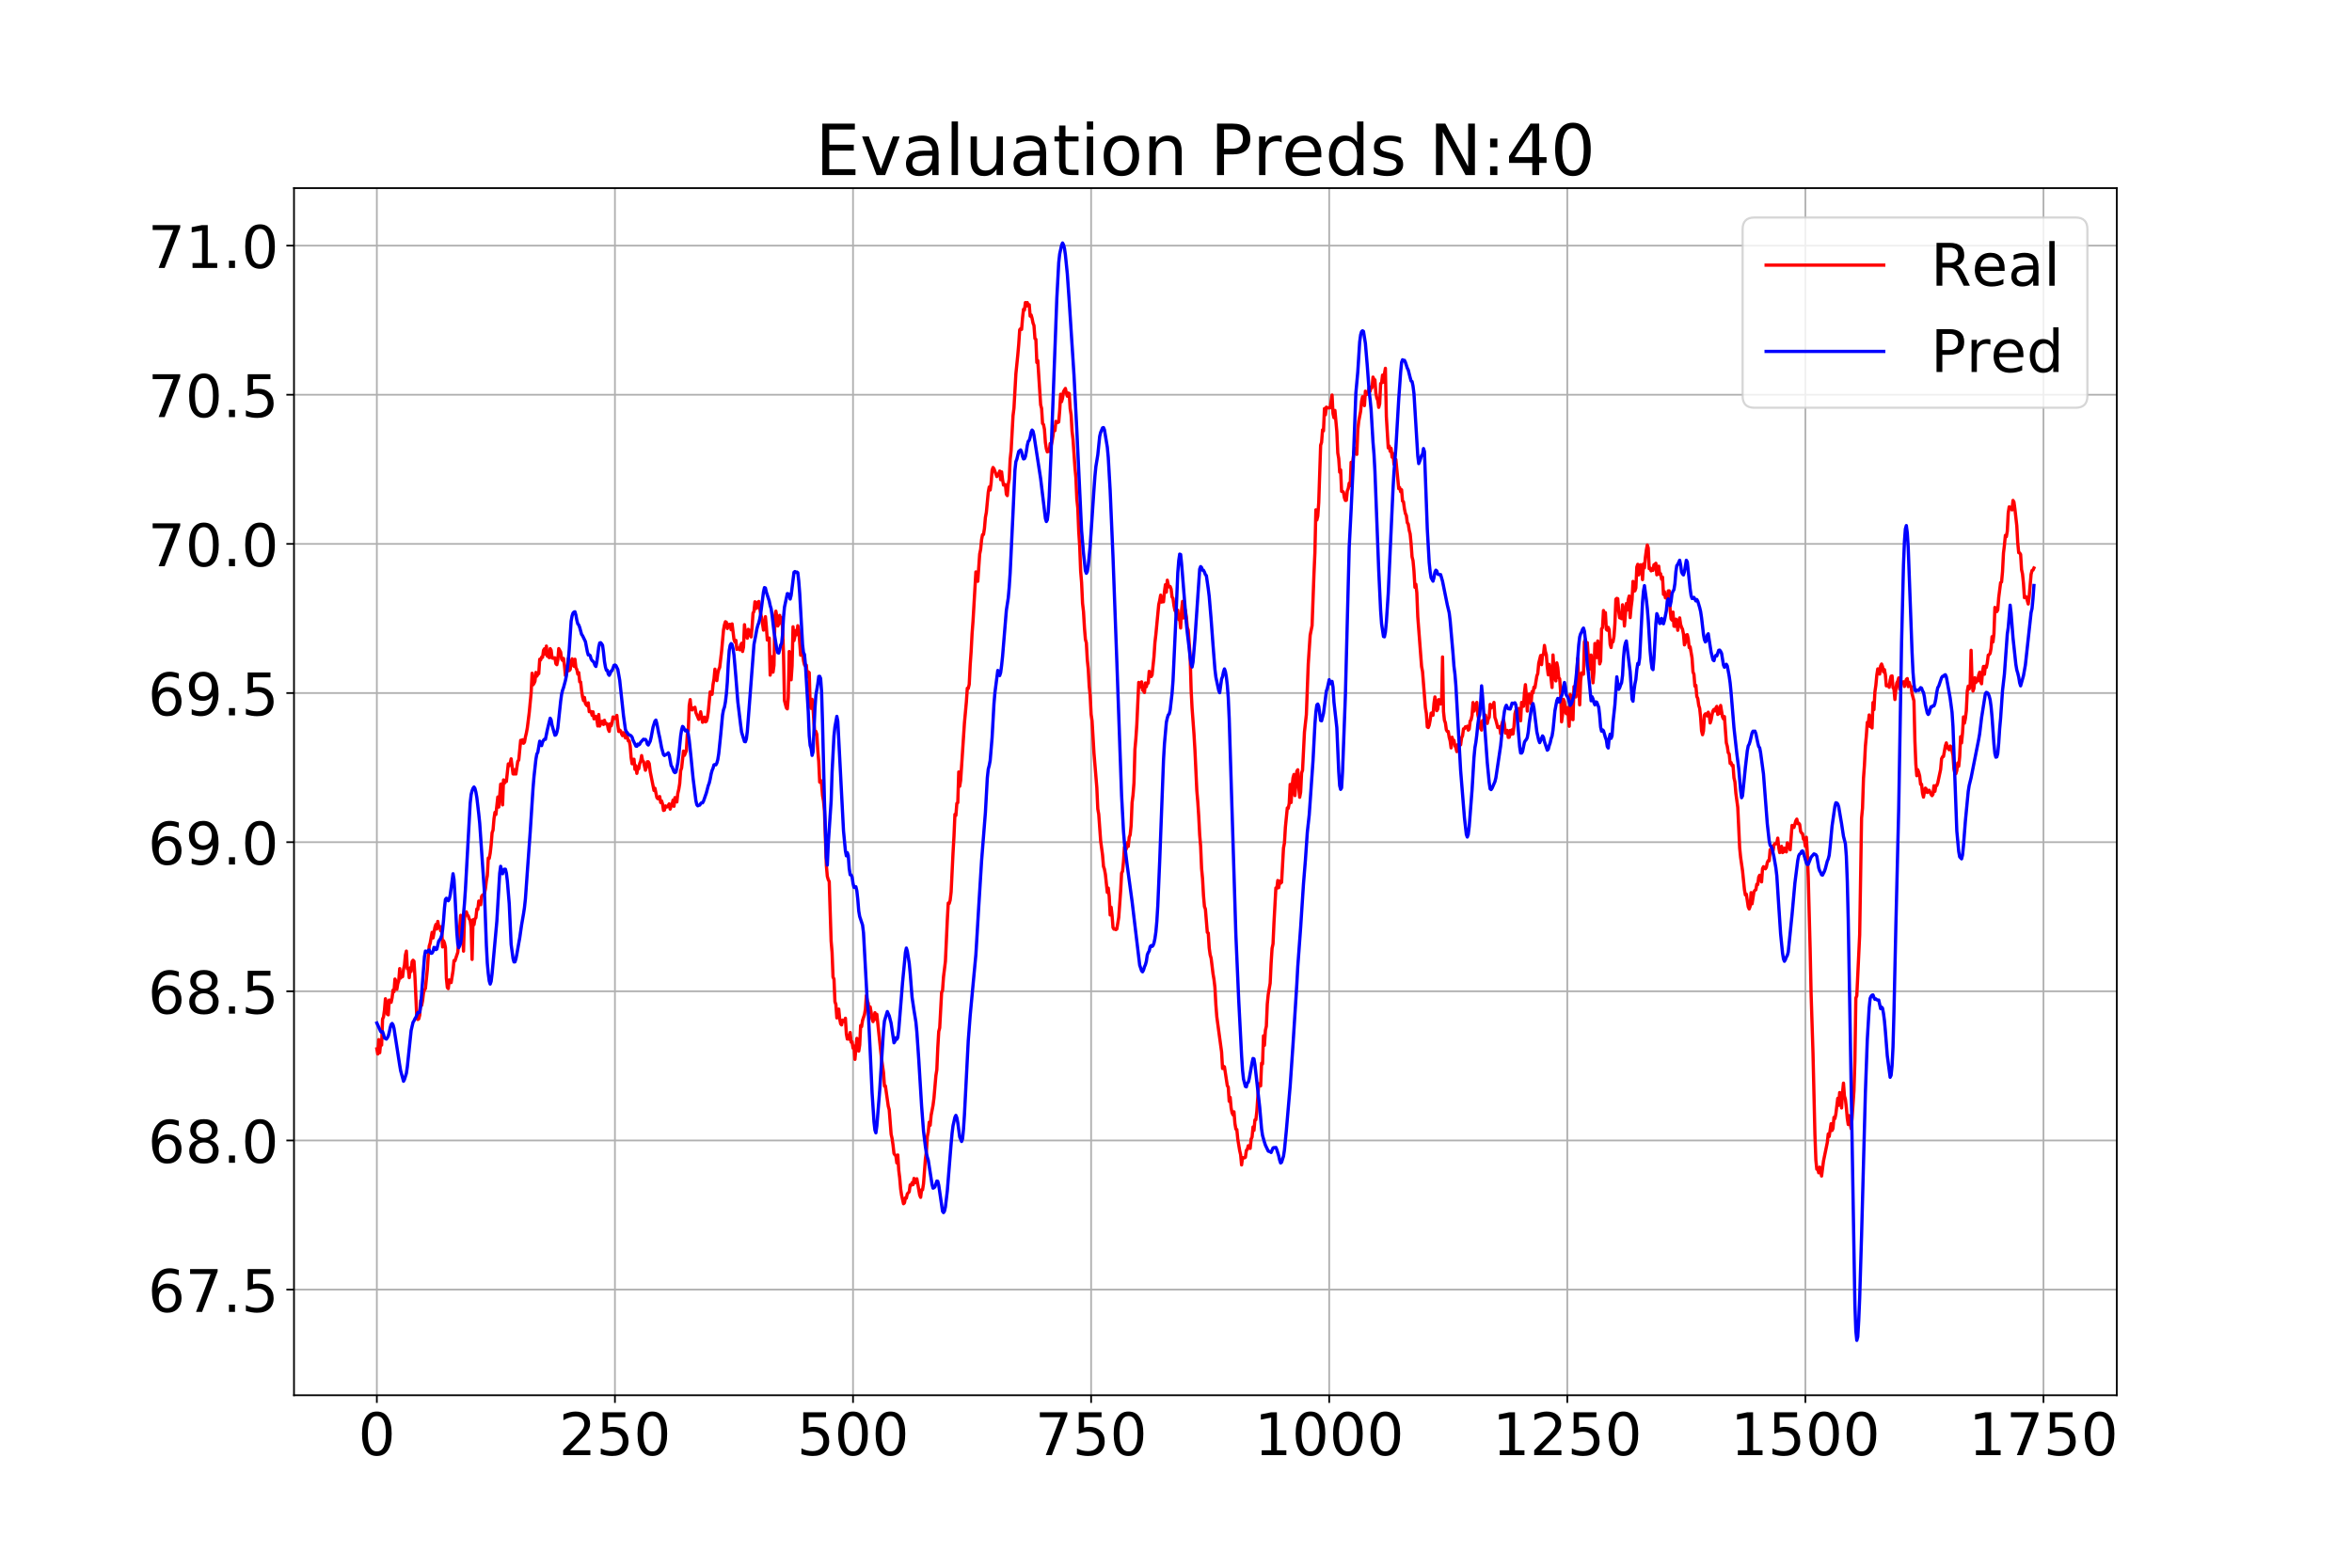 <?xml version="1.0" encoding="utf-8" standalone="no"?>
<!DOCTYPE svg PUBLIC "-//W3C//DTD SVG 1.1//EN"
  "http://www.w3.org/Graphics/SVG/1.1/DTD/svg11.dtd">
<!-- Created with matplotlib (https://matplotlib.org/) -->
<svg height="720pt" version="1.1" viewBox="0 0 1080 720" width="1080pt" xmlns="http://www.w3.org/2000/svg" xmlns:xlink="http://www.w3.org/1999/xlink">
 <defs>
  <style type="text/css">
*{stroke-linecap:butt;stroke-linejoin:round;}
  </style>
 </defs>
 <g id="figure_1">
  <g id="patch_1">
   <path d="M 0 720 
L 1080 720 
L 1080 0 
L 0 0 
z
" style="fill:#ffffff;"/>
  </g>
  <g id="axes_1">
   <g id="patch_2">
    <path d="M 135 640.8 
L 972 640.8 
L 972 86.4 
L 135 86.4 
z
" style="fill:#ffffff;"/>
   </g>
   <g id="matplotlib.axis_1">
    <g id="xtick_1">
     <g id="line2d_1">
      <path clip-path="url(#p2b94fdc5ae)" d="M 173.045 640.8 
L 173.045 86.4 
" style="fill:none;stroke:#b0b0b0;stroke-linecap:square;stroke-width:0.8;"/>
     </g>
     <g id="line2d_2">
      <defs>
       <path d="M 0 0 
L 0 3.5 
" id="m88867f68b5" style="stroke:#000000;stroke-width:0.8;"/>
      </defs>
      <g>
       <use style="stroke:#000000;stroke-width:0.8;" x="173.045" xlink:href="#m88867f68b5" y="640.8"/>
      </g>
     </g>
     <g id="text_1">
      <!-- 0 -->
      <defs>
       <path d="M 31.781 66.406 
Q 24.172 66.406 20.328 58.906 
Q 16.5 51.422 16.5 36.375 
Q 16.5 21.391 20.328 13.891 
Q 24.172 6.391 31.781 6.391 
Q 39.453 6.391 43.281 13.891 
Q 47.125 21.391 47.125 36.375 
Q 47.125 51.422 43.281 58.906 
Q 39.453 66.406 31.781 66.406 
z
M 31.781 74.219 
Q 44.047 74.219 50.516 64.516 
Q 56.984 54.828 56.984 36.375 
Q 56.984 17.969 50.516 8.266 
Q 44.047 -1.422 31.781 -1.422 
Q 19.531 -1.422 13.062 8.266 
Q 6.594 17.969 6.594 36.375 
Q 6.594 54.828 13.062 64.516 
Q 19.531 74.219 31.781 74.219 
z
" id="DejaVuSans-48"/>
      </defs>
      <g transform="translate(164.456 668.316)scale(0.27 -0.27)">
       <use xlink:href="#DejaVuSans-48"/>
      </g>
     </g>
    </g>
    <g id="xtick_2">
     <g id="line2d_3">
      <path clip-path="url(#p2b94fdc5ae)" d="M 282.371 640.8 
L 282.371 86.4 
" style="fill:none;stroke:#b0b0b0;stroke-linecap:square;stroke-width:0.8;"/>
     </g>
     <g id="line2d_4">
      <g>
       <use style="stroke:#000000;stroke-width:0.8;" x="282.371" xlink:href="#m88867f68b5" y="640.8"/>
      </g>
     </g>
     <g id="text_2">
      <!-- 250 -->
      <defs>
       <path d="M 19.188 8.297 
L 53.609 8.297 
L 53.609 0 
L 7.328 0 
L 7.328 8.297 
Q 12.938 14.109 22.625 23.891 
Q 32.328 33.688 34.812 36.531 
Q 39.547 41.844 41.422 45.531 
Q 43.312 49.219 43.312 52.781 
Q 43.312 58.594 39.234 62.25 
Q 35.156 65.922 28.609 65.922 
Q 23.969 65.922 18.812 64.312 
Q 13.672 62.703 7.812 59.422 
L 7.812 69.391 
Q 13.766 71.781 18.938 73 
Q 24.125 74.219 28.422 74.219 
Q 39.75 74.219 46.484 68.547 
Q 53.219 62.891 53.219 53.422 
Q 53.219 48.922 51.531 44.891 
Q 49.859 40.875 45.406 35.406 
Q 44.188 33.984 37.641 27.219 
Q 31.109 20.453 19.188 8.297 
z
" id="DejaVuSans-50"/>
       <path d="M 10.797 72.906 
L 49.516 72.906 
L 49.516 64.594 
L 19.828 64.594 
L 19.828 46.734 
Q 21.969 47.469 24.109 47.828 
Q 26.266 48.188 28.422 48.188 
Q 40.625 48.188 47.75 41.5 
Q 54.891 34.812 54.891 23.391 
Q 54.891 11.625 47.562 5.094 
Q 40.234 -1.422 26.906 -1.422 
Q 22.312 -1.422 17.547 -0.641 
Q 12.797 0.141 7.719 1.703 
L 7.719 11.625 
Q 12.109 9.234 16.797 8.062 
Q 21.484 6.891 26.703 6.891 
Q 35.156 6.891 40.078 11.328 
Q 45.016 15.766 45.016 23.391 
Q 45.016 31 40.078 35.438 
Q 35.156 39.891 26.703 39.891 
Q 22.75 39.891 18.812 39.016 
Q 14.891 38.141 10.797 36.281 
z
" id="DejaVuSans-53"/>
      </defs>
      <g transform="translate(256.603 668.316)scale(0.27 -0.27)">
       <use xlink:href="#DejaVuSans-50"/>
       <use x="63.623" xlink:href="#DejaVuSans-53"/>
       <use x="127.246" xlink:href="#DejaVuSans-48"/>
      </g>
     </g>
    </g>
    <g id="xtick_3">
     <g id="line2d_5">
      <path clip-path="url(#p2b94fdc5ae)" d="M 391.697 640.8 
L 391.697 86.4 
" style="fill:none;stroke:#b0b0b0;stroke-linecap:square;stroke-width:0.8;"/>
     </g>
     <g id="line2d_6">
      <g>
       <use style="stroke:#000000;stroke-width:0.8;" x="391.697" xlink:href="#m88867f68b5" y="640.8"/>
      </g>
     </g>
     <g id="text_3">
      <!-- 500 -->
      <g transform="translate(365.929 668.316)scale(0.27 -0.27)">
       <use xlink:href="#DejaVuSans-53"/>
       <use x="63.623" xlink:href="#DejaVuSans-48"/>
       <use x="127.246" xlink:href="#DejaVuSans-48"/>
      </g>
     </g>
    </g>
    <g id="xtick_4">
     <g id="line2d_7">
      <path clip-path="url(#p2b94fdc5ae)" d="M 501.024 640.8 
L 501.024 86.4 
" style="fill:none;stroke:#b0b0b0;stroke-linecap:square;stroke-width:0.8;"/>
     </g>
     <g id="line2d_8">
      <g>
       <use style="stroke:#000000;stroke-width:0.8;" x="501.024" xlink:href="#m88867f68b5" y="640.8"/>
      </g>
     </g>
     <g id="text_4">
      <!-- 750 -->
      <defs>
       <path d="M 8.203 72.906 
L 55.078 72.906 
L 55.078 68.703 
L 28.609 0 
L 18.312 0 
L 43.219 64.594 
L 8.203 64.594 
z
" id="DejaVuSans-55"/>
      </defs>
      <g transform="translate(475.255 668.316)scale(0.27 -0.27)">
       <use xlink:href="#DejaVuSans-55"/>
       <use x="63.623" xlink:href="#DejaVuSans-53"/>
       <use x="127.246" xlink:href="#DejaVuSans-48"/>
      </g>
     </g>
    </g>
    <g id="xtick_5">
     <g id="line2d_9">
      <path clip-path="url(#p2b94fdc5ae)" d="M 610.35 640.8 
L 610.35 86.4 
" style="fill:none;stroke:#b0b0b0;stroke-linecap:square;stroke-width:0.8;"/>
     </g>
     <g id="line2d_10">
      <g>
       <use style="stroke:#000000;stroke-width:0.8;" x="610.35" xlink:href="#m88867f68b5" y="640.8"/>
      </g>
     </g>
     <g id="text_5">
      <!-- 1000 -->
      <defs>
       <path d="M 12.406 8.297 
L 28.516 8.297 
L 28.516 63.922 
L 10.984 60.406 
L 10.984 69.391 
L 28.422 72.906 
L 38.281 72.906 
L 38.281 8.297 
L 54.391 8.297 
L 54.391 0 
L 12.406 0 
z
" id="DejaVuSans-49"/>
      </defs>
      <g transform="translate(575.992 668.316)scale(0.27 -0.27)">
       <use xlink:href="#DejaVuSans-49"/>
       <use x="63.623" xlink:href="#DejaVuSans-48"/>
       <use x="127.246" xlink:href="#DejaVuSans-48"/>
       <use x="190.869" xlink:href="#DejaVuSans-48"/>
      </g>
     </g>
    </g>
    <g id="xtick_6">
     <g id="line2d_11">
      <path clip-path="url(#p2b94fdc5ae)" d="M 719.676 640.8 
L 719.676 86.4 
" style="fill:none;stroke:#b0b0b0;stroke-linecap:square;stroke-width:0.8;"/>
     </g>
     <g id="line2d_12">
      <g>
       <use style="stroke:#000000;stroke-width:0.8;" x="719.676" xlink:href="#m88867f68b5" y="640.8"/>
      </g>
     </g>
     <g id="text_6">
      <!-- 1250 -->
      <g transform="translate(685.318 668.316)scale(0.27 -0.27)">
       <use xlink:href="#DejaVuSans-49"/>
       <use x="63.623" xlink:href="#DejaVuSans-50"/>
       <use x="127.246" xlink:href="#DejaVuSans-53"/>
       <use x="190.869" xlink:href="#DejaVuSans-48"/>
      </g>
     </g>
    </g>
    <g id="xtick_7">
     <g id="line2d_13">
      <path clip-path="url(#p2b94fdc5ae)" d="M 829.002 640.8 
L 829.002 86.4 
" style="fill:none;stroke:#b0b0b0;stroke-linecap:square;stroke-width:0.8;"/>
     </g>
     <g id="line2d_14">
      <g>
       <use style="stroke:#000000;stroke-width:0.8;" x="829.002" xlink:href="#m88867f68b5" y="640.8"/>
      </g>
     </g>
     <g id="text_7">
      <!-- 1500 -->
      <g transform="translate(794.644 668.316)scale(0.27 -0.27)">
       <use xlink:href="#DejaVuSans-49"/>
       <use x="63.623" xlink:href="#DejaVuSans-53"/>
       <use x="127.246" xlink:href="#DejaVuSans-48"/>
       <use x="190.869" xlink:href="#DejaVuSans-48"/>
      </g>
     </g>
    </g>
    <g id="xtick_8">
     <g id="line2d_15">
      <path clip-path="url(#p2b94fdc5ae)" d="M 938.328 640.8 
L 938.328 86.4 
" style="fill:none;stroke:#b0b0b0;stroke-linecap:square;stroke-width:0.8;"/>
     </g>
     <g id="line2d_16">
      <g>
       <use style="stroke:#000000;stroke-width:0.8;" x="938.328" xlink:href="#m88867f68b5" y="640.8"/>
      </g>
     </g>
     <g id="text_8">
      <!-- 1750 -->
      <g transform="translate(903.97 668.316)scale(0.27 -0.27)">
       <use xlink:href="#DejaVuSans-49"/>
       <use x="63.623" xlink:href="#DejaVuSans-55"/>
       <use x="127.246" xlink:href="#DejaVuSans-53"/>
       <use x="190.869" xlink:href="#DejaVuSans-48"/>
      </g>
     </g>
    </g>
   </g>
   <g id="matplotlib.axis_2">
    <g id="ytick_1">
     <g id="line2d_17">
      <path clip-path="url(#p2b94fdc5ae)" d="M 135 592.269 
L 972 592.269 
" style="fill:none;stroke:#b0b0b0;stroke-linecap:square;stroke-width:0.8;"/>
     </g>
     <g id="line2d_18">
      <defs>
       <path d="M 0 0 
L -3.5 0 
" id="mf838c606e1" style="stroke:#000000;stroke-width:0.8;"/>
      </defs>
      <g>
       <use style="stroke:#000000;stroke-width:0.8;" x="135" xlink:href="#mf838c606e1" y="592.269"/>
      </g>
     </g>
     <g id="text_9">
      <!-- 67.5 -->
      <defs>
       <path d="M 33.016 40.375 
Q 26.375 40.375 22.484 35.828 
Q 18.609 31.297 18.609 23.391 
Q 18.609 15.531 22.484 10.953 
Q 26.375 6.391 33.016 6.391 
Q 39.656 6.391 43.531 10.953 
Q 47.406 15.531 47.406 23.391 
Q 47.406 31.297 43.531 35.828 
Q 39.656 40.375 33.016 40.375 
z
M 52.594 71.297 
L 52.594 62.312 
Q 48.875 64.062 45.094 64.984 
Q 41.312 65.922 37.594 65.922 
Q 27.828 65.922 22.672 59.328 
Q 17.531 52.734 16.797 39.406 
Q 19.672 43.656 24.016 45.922 
Q 28.375 48.188 33.594 48.188 
Q 44.578 48.188 50.953 41.516 
Q 57.328 34.859 57.328 23.391 
Q 57.328 12.156 50.688 5.359 
Q 44.047 -1.422 33.016 -1.422 
Q 20.359 -1.422 13.672 8.266 
Q 6.984 17.969 6.984 36.375 
Q 6.984 53.656 15.188 63.938 
Q 23.391 74.219 37.203 74.219 
Q 40.922 74.219 44.703 73.484 
Q 48.484 72.75 52.594 71.297 
z
" id="DejaVuSans-54"/>
       <path d="M 10.688 12.406 
L 21 12.406 
L 21 0 
L 10.688 0 
z
" id="DejaVuSans-46"/>
      </defs>
      <g transform="translate(67.883 602.527)scale(0.27 -0.27)">
       <use xlink:href="#DejaVuSans-54"/>
       <use x="63.623" xlink:href="#DejaVuSans-55"/>
       <use x="127.246" xlink:href="#DejaVuSans-46"/>
       <use x="159.033" xlink:href="#DejaVuSans-53"/>
      </g>
     </g>
    </g>
    <g id="ytick_2">
     <g id="line2d_19">
      <path clip-path="url(#p2b94fdc5ae)" d="M 135 523.775 
L 972 523.775 
" style="fill:none;stroke:#b0b0b0;stroke-linecap:square;stroke-width:0.8;"/>
     </g>
     <g id="line2d_20">
      <g>
       <use style="stroke:#000000;stroke-width:0.8;" x="135" xlink:href="#mf838c606e1" y="523.775"/>
      </g>
     </g>
     <g id="text_10">
      <!-- 68.0 -->
      <defs>
       <path d="M 31.781 34.625 
Q 24.75 34.625 20.719 30.859 
Q 16.703 27.094 16.703 20.516 
Q 16.703 13.922 20.719 10.156 
Q 24.75 6.391 31.781 6.391 
Q 38.812 6.391 42.859 10.172 
Q 46.922 13.969 46.922 20.516 
Q 46.922 27.094 42.891 30.859 
Q 38.875 34.625 31.781 34.625 
z
M 21.922 38.812 
Q 15.578 40.375 12.031 44.719 
Q 8.5 49.078 8.5 55.328 
Q 8.5 64.062 14.719 69.141 
Q 20.953 74.219 31.781 74.219 
Q 42.672 74.219 48.875 69.141 
Q 55.078 64.062 55.078 55.328 
Q 55.078 49.078 51.531 44.719 
Q 48 40.375 41.703 38.812 
Q 48.828 37.156 52.797 32.312 
Q 56.781 27.484 56.781 20.516 
Q 56.781 9.906 50.312 4.234 
Q 43.844 -1.422 31.781 -1.422 
Q 19.734 -1.422 13.25 4.234 
Q 6.781 9.906 6.781 20.516 
Q 6.781 27.484 10.781 32.312 
Q 14.797 37.156 21.922 38.812 
z
M 18.312 54.391 
Q 18.312 48.734 21.844 45.562 
Q 25.391 42.391 31.781 42.391 
Q 38.141 42.391 41.719 45.562 
Q 45.312 48.734 45.312 54.391 
Q 45.312 60.062 41.719 63.234 
Q 38.141 66.406 31.781 66.406 
Q 25.391 66.406 21.844 63.234 
Q 18.312 60.062 18.312 54.391 
z
" id="DejaVuSans-56"/>
      </defs>
      <g transform="translate(67.883 534.033)scale(0.27 -0.27)">
       <use xlink:href="#DejaVuSans-54"/>
       <use x="63.623" xlink:href="#DejaVuSans-56"/>
       <use x="127.246" xlink:href="#DejaVuSans-46"/>
       <use x="159.033" xlink:href="#DejaVuSans-48"/>
      </g>
     </g>
    </g>
    <g id="ytick_3">
     <g id="line2d_21">
      <path clip-path="url(#p2b94fdc5ae)" d="M 135 455.281 
L 972 455.281 
" style="fill:none;stroke:#b0b0b0;stroke-linecap:square;stroke-width:0.8;"/>
     </g>
     <g id="line2d_22">
      <g>
       <use style="stroke:#000000;stroke-width:0.8;" x="135" xlink:href="#mf838c606e1" y="455.281"/>
      </g>
     </g>
     <g id="text_11">
      <!-- 68.5 -->
      <g transform="translate(67.883 465.539)scale(0.27 -0.27)">
       <use xlink:href="#DejaVuSans-54"/>
       <use x="63.623" xlink:href="#DejaVuSans-56"/>
       <use x="127.246" xlink:href="#DejaVuSans-46"/>
       <use x="159.033" xlink:href="#DejaVuSans-53"/>
      </g>
     </g>
    </g>
    <g id="ytick_4">
     <g id="line2d_23">
      <path clip-path="url(#p2b94fdc5ae)" d="M 135 386.786 
L 972 386.786 
" style="fill:none;stroke:#b0b0b0;stroke-linecap:square;stroke-width:0.8;"/>
     </g>
     <g id="line2d_24">
      <g>
       <use style="stroke:#000000;stroke-width:0.8;" x="135" xlink:href="#mf838c606e1" y="386.786"/>
      </g>
     </g>
     <g id="text_12">
      <!-- 69.0 -->
      <defs>
       <path d="M 10.984 1.516 
L 10.984 10.5 
Q 14.703 8.734 18.5 7.812 
Q 22.312 6.891 25.984 6.891 
Q 35.75 6.891 40.891 13.453 
Q 46.047 20.016 46.781 33.406 
Q 43.953 29.203 39.594 26.953 
Q 35.25 24.703 29.984 24.703 
Q 19.047 24.703 12.672 31.312 
Q 6.297 37.938 6.297 49.422 
Q 6.297 60.641 12.938 67.422 
Q 19.578 74.219 30.609 74.219 
Q 43.266 74.219 49.922 64.516 
Q 56.594 54.828 56.594 36.375 
Q 56.594 19.141 48.406 8.859 
Q 40.234 -1.422 26.422 -1.422 
Q 22.703 -1.422 18.891 -0.688 
Q 15.094 0.047 10.984 1.516 
z
M 30.609 32.422 
Q 37.25 32.422 41.125 36.953 
Q 45.016 41.5 45.016 49.422 
Q 45.016 57.281 41.125 61.844 
Q 37.25 66.406 30.609 66.406 
Q 23.969 66.406 20.094 61.844 
Q 16.219 57.281 16.219 49.422 
Q 16.219 41.5 20.094 36.953 
Q 23.969 32.422 30.609 32.422 
z
" id="DejaVuSans-57"/>
      </defs>
      <g transform="translate(67.883 397.044)scale(0.27 -0.27)">
       <use xlink:href="#DejaVuSans-54"/>
       <use x="63.623" xlink:href="#DejaVuSans-57"/>
       <use x="127.246" xlink:href="#DejaVuSans-46"/>
       <use x="159.033" xlink:href="#DejaVuSans-48"/>
      </g>
     </g>
    </g>
    <g id="ytick_5">
     <g id="line2d_25">
      <path clip-path="url(#p2b94fdc5ae)" d="M 135 318.292 
L 972 318.292 
" style="fill:none;stroke:#b0b0b0;stroke-linecap:square;stroke-width:0.8;"/>
     </g>
     <g id="line2d_26">
      <g>
       <use style="stroke:#000000;stroke-width:0.8;" x="135" xlink:href="#mf838c606e1" y="318.292"/>
      </g>
     </g>
     <g id="text_13">
      <!-- 69.5 -->
      <g transform="translate(67.883 328.55)scale(0.27 -0.27)">
       <use xlink:href="#DejaVuSans-54"/>
       <use x="63.623" xlink:href="#DejaVuSans-57"/>
       <use x="127.246" xlink:href="#DejaVuSans-46"/>
       <use x="159.033" xlink:href="#DejaVuSans-53"/>
      </g>
     </g>
    </g>
    <g id="ytick_6">
     <g id="line2d_27">
      <path clip-path="url(#p2b94fdc5ae)" d="M 135 249.798 
L 972 249.798 
" style="fill:none;stroke:#b0b0b0;stroke-linecap:square;stroke-width:0.8;"/>
     </g>
     <g id="line2d_28">
      <g>
       <use style="stroke:#000000;stroke-width:0.8;" x="135" xlink:href="#mf838c606e1" y="249.798"/>
      </g>
     </g>
     <g id="text_14">
      <!-- 70.0 -->
      <g transform="translate(67.883 260.056)scale(0.27 -0.27)">
       <use xlink:href="#DejaVuSans-55"/>
       <use x="63.623" xlink:href="#DejaVuSans-48"/>
       <use x="127.246" xlink:href="#DejaVuSans-46"/>
       <use x="159.033" xlink:href="#DejaVuSans-48"/>
      </g>
     </g>
    </g>
    <g id="ytick_7">
     <g id="line2d_29">
      <path clip-path="url(#p2b94fdc5ae)" d="M 135 181.304 
L 972 181.304 
" style="fill:none;stroke:#b0b0b0;stroke-linecap:square;stroke-width:0.8;"/>
     </g>
     <g id="line2d_30">
      <g>
       <use style="stroke:#000000;stroke-width:0.8;" x="135" xlink:href="#mf838c606e1" y="181.304"/>
      </g>
     </g>
     <g id="text_15">
      <!-- 70.5 -->
      <g transform="translate(67.883 191.561)scale(0.27 -0.27)">
       <use xlink:href="#DejaVuSans-55"/>
       <use x="63.623" xlink:href="#DejaVuSans-48"/>
       <use x="127.246" xlink:href="#DejaVuSans-46"/>
       <use x="159.033" xlink:href="#DejaVuSans-53"/>
      </g>
     </g>
    </g>
    <g id="ytick_8">
     <g id="line2d_31">
      <path clip-path="url(#p2b94fdc5ae)" d="M 135 112.809 
L 972 112.809 
" style="fill:none;stroke:#b0b0b0;stroke-linecap:square;stroke-width:0.8;"/>
     </g>
     <g id="line2d_32">
      <g>
       <use style="stroke:#000000;stroke-width:0.8;" x="135" xlink:href="#mf838c606e1" y="112.809"/>
      </g>
     </g>
     <g id="text_16">
      <!-- 71.0 -->
      <g transform="translate(67.883 123.067)scale(0.27 -0.27)">
       <use xlink:href="#DejaVuSans-55"/>
       <use x="63.623" xlink:href="#DejaVuSans-49"/>
       <use x="127.246" xlink:href="#DejaVuSans-46"/>
       <use x="159.033" xlink:href="#DejaVuSans-48"/>
      </g>
     </g>
    </g>
   </g>
   <g id="line2d_33">
    <path clip-path="url(#p2b94fdc5ae)" d="M 173.045 481.725 
L 173.483 484.067 
L 173.92 477.482 
L 174.357 483.497 
L 174.795 478.826 
L 175.232 479.993 
L 175.669 468.049 
L 176.107 467.04 
L 176.544 463.904 
L 176.981 458.7 
L 177.418 460.547 
L 177.856 465.8 
L 178.293 466.087 
L 178.73 459.295 
L 179.168 459.578 
L 179.605 460.339 
L 180.042 458.238 
L 180.48 454.718 
L 180.917 455.451 
L 181.354 449.656 
L 181.792 450.58 
L 182.229 454.351 
L 182.666 451.749 
L 183.103 450.468 
L 183.541 444.863 
L 183.978 449.197 
L 184.415 448.155 
L 184.853 448.57 
L 185.29 445.176 
L 185.727 443.21 
L 186.165 438.57 
L 186.602 436.813 
L 187.039 444.876 
L 187.476 445.078 
L 187.914 449.021 
L 188.351 444.516 
L 188.788 446.148 
L 189.226 441.63 
L 189.663 441.014 
L 190.1 441.484 
L 190.538 448.673 
L 191.412 467.792 
L 191.85 468.228 
L 192.287 467.922 
L 192.724 466.216 
L 193.161 459.446 
L 193.599 461.769 
L 194.036 459.626 
L 194.473 455.948 
L 194.911 454.67 
L 195.348 453.96 
L 196.223 445.415 
L 196.66 438.948 
L 197.097 434.518 
L 197.534 433.13 
L 198.409 428.199 
L 198.846 430.775 
L 199.721 425.852 
L 200.158 424.575 
L 200.596 426.64 
L 201.033 423.175 
L 201.47 425.865 
L 201.908 425.513 
L 202.345 427.5 
L 202.782 425.643 
L 203.219 434.911 
L 203.657 432.05 
L 204.094 433.116 
L 204.531 435.104 
L 204.969 449.261 
L 205.406 453.569 
L 205.843 454.032 
L 206.281 450.065 
L 206.718 451.056 
L 207.155 451.276 
L 208.03 445.849 
L 208.467 441.161 
L 208.904 441.321 
L 210.216 437.335 
L 211.528 420.376 
L 211.966 424.121 
L 212.403 426.121 
L 212.84 436.836 
L 213.277 421.655 
L 213.715 419.823 
L 214.152 418.799 
L 214.589 420.16 
L 215.027 420.648 
L 215.464 422.028 
L 215.901 422.677 
L 216.339 425.901 
L 216.776 440.637 
L 217.213 422.406 
L 217.65 424.657 
L 218.088 421.987 
L 218.525 421.531 
L 218.962 417.484 
L 219.4 417.684 
L 219.837 413.838 
L 220.712 415.53 
L 221.149 411.691 
L 221.586 411.057 
L 222.024 410.877 
L 222.461 410.266 
L 222.898 408.218 
L 223.335 404.446 
L 223.773 402.164 
L 224.21 394.088 
L 224.647 394.255 
L 225.085 391.875 
L 225.522 388.023 
L 225.959 382.492 
L 226.397 381.234 
L 226.834 375.989 
L 227.271 373.111 
L 227.708 374.064 
L 228.583 366.035 
L 229.02 370.671 
L 229.895 360.153 
L 230.332 360.018 
L 230.77 369.675 
L 231.207 358.195 
L 231.644 359.687 
L 232.082 358.433 
L 232.519 358.94 
L 233.393 350.837 
L 233.831 351.648 
L 234.268 350.581 
L 234.705 348.512 
L 235.58 355.436 
L 236.017 355.493 
L 236.455 353.481 
L 236.892 355.497 
L 237.766 349.592 
L 238.204 349.128 
L 239.078 340.015 
L 239.516 341.224 
L 239.953 339.744 
L 240.39 341.376 
L 240.828 340.878 
L 241.265 338.438 
L 241.702 336.643 
L 242.139 334.294 
L 243.014 327.301 
L 243.889 318.155 
L 244.326 309.209 
L 244.763 314.507 
L 245.201 313.865 
L 245.638 312.884 
L 246.075 308.837 
L 246.513 310.551 
L 246.95 309.667 
L 247.387 309.388 
L 247.824 302.783 
L 248.262 303.102 
L 248.699 301.804 
L 249.136 301.9 
L 249.574 298.673 
L 250.011 297.963 
L 250.448 300.487 
L 250.886 296.726 
L 251.323 301.378 
L 251.76 299.906 
L 252.197 302.046 
L 252.635 297.887 
L 253.072 298.639 
L 253.509 302.195 
L 253.947 302.334 
L 254.384 302.153 
L 254.821 302.115 
L 255.259 304.845 
L 255.696 305.282 
L 256.133 303.165 
L 256.571 297.88 
L 257.445 299.496 
L 257.882 302.668 
L 258.32 303.299 
L 258.757 302.411 
L 259.194 305.735 
L 259.632 310.255 
L 260.069 307.449 
L 260.506 308.367 
L 260.944 302.447 
L 261.381 307.966 
L 261.818 307.512 
L 262.255 304.229 
L 262.693 302.581 
L 263.13 305.09 
L 263.567 305.998 
L 264.005 302.769 
L 264.442 306.611 
L 264.879 307.476 
L 265.317 309.613 
L 265.754 308.907 
L 266.191 313.146 
L 266.629 313.257 
L 267.066 317.22 
L 267.503 320.081 
L 267.94 321.772 
L 268.378 320.328 
L 268.815 323.116 
L 269.252 323.807 
L 269.69 324.185 
L 270.127 322.817 
L 270.564 326.864 
L 271.002 326.741 
L 271.439 326.785 
L 271.876 328.539 
L 272.313 326.92 
L 272.751 330.142 
L 273.188 329.837 
L 273.625 329.028 
L 274.063 330.586 
L 274.5 333.422 
L 274.937 328.162 
L 275.375 333.464 
L 276.249 331.348 
L 276.687 331.216 
L 277.124 332.723 
L 277.561 330.81 
L 277.998 332.44 
L 278.436 332.231 
L 278.873 332.521 
L 279.31 334.915 
L 279.748 335.902 
L 280.185 332.387 
L 280.622 333.392 
L 281.06 331.988 
L 281.497 329.279 
L 281.934 329.401 
L 282.371 329.995 
L 282.809 329.881 
L 283.246 328.563 
L 283.683 332.909 
L 284.121 335.95 
L 284.558 335.287 
L 284.995 335.726 
L 285.433 337.077 
L 285.87 337.87 
L 286.307 336.51 
L 286.745 336.759 
L 287.182 338.891 
L 287.619 336.783 
L 288.494 340.256 
L 288.931 340.242 
L 289.368 342.589 
L 289.806 347.969 
L 290.243 350.778 
L 290.68 348.763 
L 291.118 348.707 
L 291.555 353.346 
L 291.992 351.667 
L 292.429 355.19 
L 292.867 352.808 
L 293.304 353.067 
L 293.741 350.643 
L 294.179 349.6 
L 294.616 347.024 
L 295.053 349.341 
L 295.491 349.759 
L 296.365 353.749 
L 296.803 352.473 
L 297.24 349.855 
L 297.677 349.853 
L 298.114 350.703 
L 298.552 354.316 
L 300.301 363.03 
L 300.738 362.024 
L 301.613 366.25 
L 302.05 366.818 
L 302.487 366.877 
L 302.925 365.835 
L 303.362 368.583 
L 303.799 367.859 
L 304.237 369.275 
L 304.674 372.214 
L 305.111 372.036 
L 305.549 370.144 
L 305.986 370.667 
L 306.423 370.571 
L 307.298 369.18 
L 307.735 371.616 
L 308.172 370.221 
L 308.61 369.444 
L 309.047 367.467 
L 309.484 370.314 
L 309.922 366.317 
L 310.359 367.058 
L 310.796 368.32 
L 311.234 364.398 
L 311.671 362.576 
L 312.108 359.933 
L 312.545 353.985 
L 312.983 352.7 
L 313.857 344.94 
L 314.295 346.905 
L 315.169 344.741 
L 315.607 337.218 
L 316.044 335.657 
L 316.481 324.073 
L 316.918 321.31 
L 317.356 325.839 
L 317.793 326.058 
L 318.23 325.101 
L 318.668 325.474 
L 319.105 324.829 
L 319.542 327.309 
L 320.854 330.407 
L 321.292 328.961 
L 321.729 326.898 
L 322.603 331.727 
L 323.041 329.826 
L 323.478 329.377 
L 323.915 331.52 
L 324.353 331.283 
L 324.79 329.815 
L 325.227 326.899 
L 326.102 317.776 
L 326.539 318.842 
L 326.976 318.897 
L 327.414 314.372 
L 327.851 311.861 
L 328.288 307.328 
L 328.726 311.682 
L 329.163 312.59 
L 329.6 309.277 
L 330.038 307.473 
L 330.475 306.508 
L 331.35 299.053 
L 332.224 289.346 
L 332.661 286.976 
L 333.099 285.549 
L 333.536 285.799 
L 333.973 288.666 
L 334.848 286.764 
L 335.285 286.787 
L 335.723 289.231 
L 336.16 286.54 
L 337.034 293.693 
L 337.472 294.883 
L 337.909 294.098 
L 338.346 298.239 
L 338.784 297.836 
L 339.221 297.609 
L 339.658 298.431 
L 340.096 296.258 
L 340.533 295.423 
L 340.97 299.206 
L 341.408 297.188 
L 341.845 286.901 
L 342.282 290.939 
L 343.157 293.116 
L 343.594 289.028 
L 344.031 291.807 
L 344.469 289.523 
L 344.906 292.518 
L 345.343 288.044 
L 345.781 281.565 
L 346.218 280.82 
L 346.655 276.386 
L 347.092 279.453 
L 347.53 279.236 
L 347.967 276.608 
L 348.404 276.237 
L 349.279 281.952 
L 349.716 283.681 
L 350.591 289.401 
L 351.028 287.996 
L 351.466 283.229 
L 351.903 287.959 
L 352.34 293.965 
L 352.777 293.779 
L 353.215 293.021 
L 353.652 310.066 
L 354.089 307.043 
L 354.527 301.586 
L 354.964 308.695 
L 355.401 305.571 
L 355.839 282.647 
L 356.276 280.691 
L 356.713 283.225 
L 357.15 287.49 
L 357.588 286.563 
L 358.025 282.633 
L 358.462 286.241 
L 358.9 283.685 
L 359.337 288.315 
L 359.774 300.256 
L 360.212 321.765 
L 361.086 325.092 
L 361.524 325.569 
L 361.961 320.358 
L 362.398 299.228 
L 363.273 312.226 
L 363.71 305.793 
L 364.147 287.864 
L 364.585 294.212 
L 365.022 292.195 
L 365.459 289.542 
L 365.897 291.494 
L 366.334 287.378 
L 366.771 289.224 
L 367.646 300.93 
L 368.52 299.445 
L 368.958 303.431 
L 369.395 305.279 
L 369.832 305.897 
L 370.27 305.524 
L 370.707 310.897 
L 371.144 308.537 
L 371.582 308.951 
L 372.019 324.231 
L 372.456 325.342 
L 372.893 321.174 
L 373.331 325.199 
L 373.768 332.321 
L 374.205 337.125 
L 374.643 335.922 
L 375.08 337.326 
L 375.517 344.62 
L 375.955 349.787 
L 376.392 359.217 
L 376.829 358.432 
L 377.266 360.173 
L 377.704 365.393 
L 378.141 367.853 
L 378.578 372.403 
L 379.453 397.522 
L 379.89 402.478 
L 380.328 404.027 
L 380.765 404.864 
L 381.639 432.197 
L 382.077 437.418 
L 382.514 448.757 
L 382.951 449.656 
L 383.389 460.069 
L 383.826 461.294 
L 384.263 467.499 
L 384.701 463.948 
L 385.138 463.454 
L 385.575 467.988 
L 386.013 470.215 
L 386.45 470.721 
L 386.887 468.499 
L 387.324 469.016 
L 387.762 469.201 
L 388.199 467.658 
L 388.636 474.823 
L 389.074 477.211 
L 389.511 475.487 
L 389.948 477.316 
L 390.386 474.211 
L 390.823 478.64 
L 391.26 478.467 
L 391.697 481.361 
L 392.135 480.399 
L 392.572 486.541 
L 393.447 476.896 
L 393.884 481.634 
L 394.321 482.743 
L 394.759 479.942 
L 395.196 470.994 
L 395.633 471.509 
L 396.071 468.617 
L 396.945 466.003 
L 397.382 463.483 
L 397.82 457.257 
L 398.257 459.655 
L 398.694 460.75 
L 399.132 465.03 
L 399.569 462.441 
L 400.006 464.896 
L 400.444 468.078 
L 400.881 469.196 
L 401.755 465.101 
L 402.193 468.226 
L 402.63 465.853 
L 404.817 486.498 
L 405.691 492.568 
L 406.129 498.832 
L 406.566 498.758 
L 407.878 508.043 
L 408.315 509.657 
L 409.19 520.907 
L 409.627 522.873 
L 410.064 525.908 
L 410.502 529.755 
L 410.939 530.426 
L 411.376 530.81 
L 411.813 534.122 
L 412.251 530.45 
L 412.688 537.468 
L 413.125 540.938 
L 413.563 546.01 
L 414 548.947 
L 414.875 552.836 
L 415.312 552.442 
L 415.749 550.128 
L 416.187 550.293 
L 416.624 548.3 
L 417.498 547.359 
L 417.936 544.222 
L 418.373 544.385 
L 418.81 543.192 
L 419.248 544.088 
L 419.685 541.221 
L 420.122 543.254 
L 420.997 541.371 
L 422.309 548.864 
L 422.746 549.906 
L 423.183 546.448 
L 423.621 546.447 
L 424.058 543.718 
L 424.933 532.191 
L 425.37 529.063 
L 425.807 522.033 
L 426.245 519.939 
L 426.682 515.418 
L 427.119 516.818 
L 427.556 512.24 
L 428.431 507.656 
L 428.868 504.284 
L 429.743 494.056 
L 430.18 491.298 
L 430.618 481.166 
L 431.055 473.713 
L 431.492 472.079 
L 432.367 455.869 
L 432.804 454.877 
L 433.241 448.695 
L 434.116 441.532 
L 434.991 422.587 
L 435.428 414.752 
L 435.865 414.932 
L 436.303 413.398 
L 436.74 409.652 
L 437.614 391.714 
L 438.052 384.066 
L 438.489 374.025 
L 438.926 374.519 
L 439.364 368.971 
L 439.801 368.655 
L 440.238 354.528 
L 440.676 361.112 
L 441.113 358.409 
L 442.862 331.964 
L 443.737 322.454 
L 444.174 316.093 
L 444.611 316.195 
L 445.049 314.303 
L 445.486 305.482 
L 445.923 299.24 
L 446.361 290.974 
L 446.798 285.21 
L 448.11 262.669 
L 448.984 266.975 
L 449.859 254.432 
L 450.296 252.315 
L 450.734 247.835 
L 451.171 245.556 
L 451.608 245.475 
L 452.045 242.654 
L 452.483 237.622 
L 452.92 235.29 
L 453.795 226.027 
L 454.232 223.675 
L 454.669 225.05 
L 455.107 221.764 
L 455.544 215.996 
L 455.981 214.707 
L 456.418 215.291 
L 457.73 218.871 
L 458.168 217.781 
L 458.605 217.598 
L 459.042 216.35 
L 459.48 220.31 
L 459.917 216.718 
L 460.354 220.257 
L 460.792 222.786 
L 461.229 222.491 
L 461.666 222.57 
L 462.103 227.003 
L 462.541 227.617 
L 462.978 222.346 
L 463.415 220.089 
L 463.853 210.95 
L 464.29 206.896 
L 465.165 190.938 
L 465.602 187.432 
L 466.476 171.725 
L 467.351 163.045 
L 467.788 158.042 
L 468.226 151.434 
L 468.663 150.946 
L 469.1 151.288 
L 469.538 145.995 
L 469.975 142.057 
L 470.412 142.4 
L 470.85 138.951 
L 471.287 140.602 
L 471.724 138.96 
L 472.161 140.454 
L 472.599 139.954 
L 473.036 145.196 
L 473.473 144.649 
L 473.911 146.197 
L 474.348 148.357 
L 474.785 149.527 
L 475.223 155.491 
L 475.66 155.829 
L 476.097 166.486 
L 476.534 165.612 
L 477.846 185.909 
L 478.284 187.574 
L 478.721 194.49 
L 479.158 194.952 
L 479.596 197.183 
L 480.033 203.223 
L 480.47 206.108 
L 480.908 207.546 
L 481.345 206.522 
L 481.782 207.326 
L 482.219 203.707 
L 482.657 204.626 
L 483.094 202.66 
L 483.531 200.008 
L 483.969 196.155 
L 484.406 197.768 
L 484.843 193.515 
L 485.281 193.907 
L 485.718 194.073 
L 486.155 193.775 
L 486.592 188.565 
L 487.03 181.063 
L 487.467 184.482 
L 487.904 182.806 
L 488.342 179.825 
L 489.216 178.398 
L 489.654 180.471 
L 490.091 181.959 
L 490.528 180.499 
L 490.966 180.744 
L 491.403 187.665 
L 491.84 190.568 
L 492.277 198.085 
L 492.715 201.808 
L 493.589 214.61 
L 494.027 219.285 
L 494.464 229.171 
L 494.901 233.28 
L 495.339 244.12 
L 495.776 250.803 
L 496.213 262.232 
L 496.65 267.541 
L 497.088 277.097 
L 497.525 280.911 
L 497.962 288.316 
L 498.4 293.662 
L 498.837 295.246 
L 499.274 303.076 
L 499.712 307.277 
L 500.149 315.188 
L 500.586 319.377 
L 501.024 328.049 
L 501.461 331.087 
L 502.335 345.89 
L 503.647 361.742 
L 504.085 371.514 
L 504.522 373.977 
L 505.397 386.171 
L 506.271 392.697 
L 506.708 397.93 
L 507.146 399.215 
L 507.583 401.605 
L 508.458 409.87 
L 508.895 407.855 
L 509.332 411.683 
L 509.77 420.231 
L 510.207 416.663 
L 510.644 420.347 
L 511.082 426.039 
L 511.519 426.735 
L 511.956 426.574 
L 512.393 426.968 
L 512.831 426.649 
L 513.705 421.31 
L 514.58 409.169 
L 515.017 401.021 
L 515.455 400.134 
L 515.892 395.71 
L 516.329 389.001 
L 516.766 390.803 
L 517.204 389.71 
L 517.641 387.037 
L 518.078 388.742 
L 518.516 384.562 
L 518.953 383.38 
L 519.39 379.182 
L 519.828 368.616 
L 520.265 365.183 
L 520.702 359.582 
L 521.139 344.177 
L 521.577 339.215 
L 522.014 332.651 
L 522.889 313.419 
L 523.326 315.605 
L 523.763 314.577 
L 524.201 313.152 
L 524.638 316.909 
L 525.075 317.289 
L 525.513 318.044 
L 525.95 313.669 
L 526.387 315.395 
L 526.824 313.606 
L 527.262 313.721 
L 527.699 308.34 
L 528.136 309.262 
L 528.574 310.747 
L 529.011 310.027 
L 529.886 301.625 
L 530.323 295.116 
L 530.76 291.378 
L 532.072 277.669 
L 532.509 275.79 
L 532.947 273.321 
L 533.384 276.55 
L 533.821 275.422 
L 534.259 276.4 
L 534.696 271.825 
L 535.133 268.531 
L 535.571 271.936 
L 536.008 266.474 
L 536.445 268.559 
L 536.882 269.553 
L 537.32 269.394 
L 537.757 270.517 
L 538.194 274.201 
L 538.632 274.835 
L 539.069 278.158 
L 539.506 280.388 
L 539.944 281.049 
L 540.381 283.558 
L 540.818 280.272 
L 541.255 284.559 
L 541.693 283.824 
L 542.13 288.421 
L 542.567 280.089 
L 543.005 276.204 
L 543.442 283.817 
L 543.879 278.932 
L 544.317 280.602 
L 544.754 283.327 
L 545.191 288.098 
L 545.629 289.45 
L 546.503 301.52 
L 546.94 316.645 
L 547.378 325.178 
L 548.252 337.044 
L 548.69 344.466 
L 549.564 363.116 
L 550.002 368.247 
L 550.439 374.897 
L 550.876 383.435 
L 551.313 388.653 
L 551.751 398.922 
L 552.188 403.498 
L 552.625 411.281 
L 553.063 416.337 
L 553.5 417.521 
L 554.375 428.217 
L 554.812 428.526 
L 555.249 435.356 
L 555.687 438.533 
L 556.124 440.041 
L 556.998 447.235 
L 557.436 449.777 
L 557.873 453.536 
L 558.31 461.466 
L 558.748 467.062 
L 560.934 483.17 
L 561.371 490.738 
L 561.809 489.729 
L 562.246 489.975 
L 563.558 498.607 
L 563.995 499.306 
L 564.433 505.823 
L 564.87 503.993 
L 565.307 508.834 
L 565.745 511.093 
L 566.182 512.041 
L 566.619 510.615 
L 567.056 515.98 
L 567.494 518.577 
L 567.931 518.76 
L 568.368 523.202 
L 569.243 528.475 
L 569.68 530.34 
L 570.118 535.018 
L 570.555 531.641 
L 570.992 531.781 
L 571.429 531.777 
L 571.867 531.494 
L 572.304 528.319 
L 572.741 527.903 
L 573.179 526.205 
L 573.616 526.429 
L 574.053 527.432 
L 574.491 523.171 
L 574.928 522.25 
L 575.365 517.584 
L 575.803 519.159 
L 576.24 514.347 
L 576.677 514.276 
L 577.114 510.431 
L 577.989 497.731 
L 578.426 498.623 
L 578.864 498.729 
L 579.301 488.262 
L 579.738 488.626 
L 580.176 475.709 
L 580.613 480.086 
L 581.05 473.19 
L 581.487 471.336 
L 581.925 461.101 
L 582.362 456.68 
L 583.237 451.592 
L 583.674 442.365 
L 584.111 435.583 
L 584.549 433.514 
L 584.986 423.778 
L 585.861 407.806 
L 586.298 408.028 
L 586.735 404.394 
L 587.172 407.68 
L 587.61 404.706 
L 588.047 405.608 
L 588.484 405.223 
L 589.359 389.496 
L 589.796 387.168 
L 590.234 379.883 
L 591.108 371.075 
L 591.545 371.254 
L 591.983 369.008 
L 592.42 360.27 
L 592.857 368.575 
L 593.295 361.286 
L 593.732 357.23 
L 594.169 355.69 
L 594.607 365.399 
L 595.481 354.224 
L 595.918 353.544 
L 596.356 361.346 
L 596.793 366.157 
L 597.23 363.823 
L 597.668 354.962 
L 598.105 353.77 
L 598.98 336.233 
L 599.854 328.248 
L 600.729 304.901 
L 601.603 291.747 
L 602.478 287.363 
L 603.353 263.604 
L 603.79 253.73 
L 604.227 234.134 
L 604.665 238.825 
L 605.102 237.015 
L 605.539 230.837 
L 606.414 204.46 
L 606.851 203.153 
L 607.288 197.433 
L 607.726 197.878 
L 608.163 187.661 
L 608.6 190.494 
L 609.038 186.994 
L 609.475 187.314 
L 610.787 187.294 
L 611.661 181.438 
L 612.099 189.976 
L 612.536 191.833 
L 612.973 188.499 
L 613.848 198.18 
L 614.285 208.044 
L 614.723 210.6 
L 615.16 216.874 
L 615.597 215.83 
L 616.034 225.684 
L 616.472 225.656 
L 616.909 226.071 
L 617.346 228.686 
L 617.784 229.838 
L 618.221 229.785 
L 618.658 225.477 
L 619.096 224.392 
L 619.533 221.886 
L 619.97 223.058 
L 620.408 212.331 
L 620.845 214.697 
L 621.719 207.611 
L 622.157 205.899 
L 622.594 206.768 
L 623.031 208.687 
L 623.469 197.484 
L 623.906 193.5 
L 624.781 188.887 
L 625.218 184.281 
L 625.655 182.201 
L 626.092 182.965 
L 626.53 186.29 
L 626.967 179.661 
L 627.404 181.228 
L 627.842 180.996 
L 628.279 180.207 
L 628.716 177.81 
L 629.154 179.686 
L 629.591 177.632 
L 630.028 178.034 
L 630.466 173.195 
L 630.903 174.249 
L 631.34 174.462 
L 631.777 180.479 
L 632.215 182.89 
L 632.652 183.762 
L 633.089 187.092 
L 633.527 185.478 
L 633.964 176.147 
L 634.401 175.866 
L 634.839 172.274 
L 635.276 175.553 
L 635.713 171.687 
L 636.15 169.156 
L 636.588 191.263 
L 637.462 205.709 
L 637.9 204.823 
L 638.337 207.27 
L 638.774 205.925 
L 639.212 209.972 
L 639.649 208.284 
L 640.086 213.233 
L 640.524 211.212 
L 640.961 211.045 
L 641.835 219.953 
L 642.273 224.417 
L 642.71 223.903 
L 643.147 225.817 
L 643.585 224.945 
L 644.022 230.127 
L 644.459 230.483 
L 644.897 233.72 
L 645.334 235.808 
L 645.771 236.761 
L 646.208 240.06 
L 646.646 240.69 
L 647.083 243.508 
L 647.52 245.216 
L 647.958 249.715 
L 648.395 255.732 
L 648.832 257.474 
L 649.27 262.265 
L 649.707 269.735 
L 650.144 268.355 
L 650.582 272.232 
L 651.019 283.257 
L 652.768 306.109 
L 653.205 308.409 
L 654.517 325.069 
L 654.955 327.574 
L 655.392 333.828 
L 655.829 334.145 
L 656.266 333.051 
L 656.704 330.736 
L 657.141 327.554 
L 657.578 327.365 
L 658.016 328.502 
L 658.453 323.076 
L 658.89 320.087 
L 659.328 322.519 
L 659.765 326.387 
L 660.202 325.634 
L 660.639 321.324 
L 661.077 321.429 
L 661.514 323.317 
L 661.951 322.856 
L 662.389 301.725 
L 662.826 326.76 
L 663.263 330.82 
L 663.701 331.994 
L 664.138 335.153 
L 664.575 335.949 
L 665.013 335.961 
L 665.45 338.647 
L 665.887 340.248 
L 666.324 343.472 
L 666.762 338.584 
L 667.199 340.176 
L 667.636 340.034 
L 668.074 342.524 
L 668.511 343.378 
L 668.948 345.198 
L 669.386 341.983 
L 669.823 342.587 
L 670.697 342.066 
L 671.135 338.874 
L 671.572 337.905 
L 672.009 334.742 
L 672.447 334.681 
L 672.884 333.809 
L 673.321 334.224 
L 673.759 333.53 
L 674.196 335.327 
L 674.633 334.885 
L 675.071 331.196 
L 675.508 330.591 
L 675.945 328.56 
L 676.382 322.655 
L 676.82 326.583 
L 677.257 324.81 
L 678.132 322.6 
L 678.569 328.122 
L 679.006 330.221 
L 679.444 332.924 
L 679.881 334.586 
L 680.318 335.303 
L 680.755 330.948 
L 681.193 331.851 
L 681.63 331.487 
L 682.067 328.43 
L 682.942 332.243 
L 683.379 330.127 
L 683.817 329.472 
L 684.254 323.497 
L 684.691 325.179 
L 685.129 323.79 
L 685.566 324.269 
L 686.003 322.605 
L 686.44 329.466 
L 686.878 330.74 
L 687.752 334.139 
L 688.19 333.723 
L 688.627 333.899 
L 689.064 336.924 
L 689.502 332.989 
L 689.939 331.482 
L 690.376 330.627 
L 690.813 332.697 
L 691.251 336.66 
L 691.688 336.732 
L 692.125 335.46 
L 692.563 338.663 
L 693 338.625 
L 693.437 335.474 
L 693.875 337.296 
L 694.312 335.182 
L 694.749 337.075 
L 695.187 333.666 
L 695.624 327.832 
L 696.061 326.225 
L 696.498 327.798 
L 696.936 328.85 
L 697.373 325.375 
L 697.81 329.77 
L 698.248 331.038 
L 698.685 322.593 
L 699.122 324.143 
L 699.56 324.387 
L 699.997 318.159 
L 700.434 314.452 
L 700.871 319.253 
L 701.309 326.592 
L 701.746 319.307 
L 702.183 318.74 
L 702.621 320.337 
L 703.058 323.248 
L 703.495 317.63 
L 703.933 318.251 
L 704.37 315.585 
L 704.807 315.862 
L 705.682 310.5 
L 706.119 309.341 
L 706.556 304.636 
L 707.431 301.07 
L 707.868 305.255 
L 708.306 300.789 
L 708.743 300.641 
L 709.18 296.424 
L 709.618 299.206 
L 710.055 300.728 
L 710.492 306.464 
L 710.929 309.925 
L 711.367 305.129 
L 711.804 307.635 
L 712.679 315.741 
L 713.116 300.804 
L 713.553 307.205 
L 713.991 311.356 
L 714.428 312.729 
L 714.865 304.426 
L 715.303 306.556 
L 715.74 311.266 
L 716.177 311.74 
L 716.614 317.81 
L 717.052 331.532 
L 717.489 328.248 
L 717.926 321.168 
L 718.364 322.269 
L 718.801 326.901 
L 719.238 327.809 
L 719.676 324.971 
L 720.113 327.952 
L 720.55 333.562 
L 720.987 318.98 
L 721.425 319.577 
L 721.862 330.319 
L 722.299 330.523 
L 722.737 315.352 
L 723.174 315.711 
L 723.611 320.098 
L 724.049 309.289 
L 724.486 302.327 
L 724.923 314.602 
L 725.361 323.738 
L 725.798 312.566 
L 726.235 309.042 
L 727.11 309.633 
L 727.547 294.762 
L 727.984 293.711 
L 728.422 301.601 
L 728.859 295.126 
L 729.734 307.335 
L 730.608 300.831 
L 731.045 308.495 
L 731.483 313.596 
L 731.92 308.574 
L 732.357 295.542 
L 732.795 297.228 
L 733.232 302.019 
L 733.669 294.374 
L 734.107 297.723 
L 734.544 304.916 
L 734.981 303.608 
L 735.418 288.785 
L 735.856 288.278 
L 736.293 280.395 
L 736.73 283.156 
L 737.168 281.37 
L 737.605 289.078 
L 738.042 289.459 
L 738.48 288.138 
L 738.917 289.332 
L 739.354 295.936 
L 739.792 297.387 
L 740.229 294.187 
L 740.666 294.764 
L 741.103 292.372 
L 741.541 286.485 
L 741.978 275.214 
L 742.415 274.809 
L 742.853 275 
L 743.29 280.765 
L 743.727 283.755 
L 744.165 283.149 
L 744.602 284.162 
L 745.039 277.761 
L 745.476 280.476 
L 745.914 287.508 
L 746.788 277.195 
L 747.226 280.135 
L 747.663 275.493 
L 748.1 273.748 
L 748.538 283.65 
L 748.975 278.85 
L 749.412 275.518 
L 749.85 267.031 
L 750.287 271.5 
L 750.724 271.332 
L 751.161 270.063 
L 751.599 260.416 
L 752.036 259.182 
L 752.473 264.041 
L 753.348 259.369 
L 753.785 260.005 
L 754.223 266.208 
L 754.66 258.993 
L 755.097 260.8 
L 755.534 255.95 
L 755.972 252.652 
L 756.409 250.309 
L 756.846 251.683 
L 757.284 261.177 
L 757.721 260.872 
L 758.158 262.176 
L 758.596 261.145 
L 759.033 261.953 
L 759.47 259.382 
L 759.908 259.217 
L 760.345 258.703 
L 760.782 264.002 
L 761.219 260.872 
L 761.657 260.023 
L 762.094 263.824 
L 762.531 263.494 
L 762.969 266.023 
L 763.406 265.075 
L 763.843 273 
L 764.281 271.735 
L 764.718 274.571 
L 765.155 273.639 
L 765.592 275.171 
L 766.03 271.378 
L 766.467 271.343 
L 766.904 280.185 
L 767.342 284.238 
L 767.779 284.833 
L 768.216 281.132 
L 768.654 287.577 
L 769.091 287.684 
L 769.528 284.355 
L 769.966 284.75 
L 770.403 289.483 
L 771.277 283.775 
L 771.715 286.778 
L 772.152 288.115 
L 772.589 289 
L 773.027 291.242 
L 773.464 296.182 
L 773.901 295.039 
L 774.339 291.645 
L 774.776 291.478 
L 775.213 293.354 
L 775.65 297.414 
L 776.088 297.07 
L 776.962 302.212 
L 777.4 308.624 
L 777.837 309.706 
L 778.274 315.157 
L 778.712 314.76 
L 779.149 319.893 
L 779.586 320.76 
L 780.024 323.935 
L 780.461 325.304 
L 780.898 329.514 
L 781.335 335.646 
L 781.773 337.433 
L 782.21 335.73 
L 782.647 328.425 
L 783.085 327.86 
L 783.522 327.841 
L 783.959 328.815 
L 784.397 327.086 
L 784.834 328.39 
L 785.271 332.037 
L 785.708 330.694 
L 786.146 328.249 
L 786.583 326.462 
L 787.02 325.805 
L 787.458 326.524 
L 787.895 325.188 
L 788.332 324.426 
L 788.77 328.125 
L 789.207 325.326 
L 789.644 327.687 
L 790.082 323.999 
L 790.956 329.241 
L 791.393 330.157 
L 791.831 329.116 
L 792.705 341.151 
L 793.143 342.752 
L 793.58 345.722 
L 794.017 346.227 
L 794.455 350.628 
L 794.892 350.219 
L 795.329 351.661 
L 795.766 351.431 
L 796.204 357.259 
L 796.641 359.094 
L 797.078 364.341 
L 797.953 370.787 
L 798.828 389.444 
L 799.265 393.804 
L 800.139 399.903 
L 801.014 408.555 
L 801.451 411.035 
L 801.889 410.67 
L 802.763 416.491 
L 803.201 417.476 
L 803.638 416.28 
L 804.075 409.959 
L 804.513 415.101 
L 805.387 409.588 
L 805.824 408.924 
L 806.262 408.647 
L 806.699 406.081 
L 807.136 406.263 
L 807.574 402.831 
L 808.011 401.96 
L 808.448 402.828 
L 808.886 405.027 
L 809.323 398.989 
L 809.76 398.043 
L 810.197 398.694 
L 810.635 399.028 
L 811.072 398.397 
L 811.509 396.177 
L 811.947 395.232 
L 812.384 395.326 
L 812.821 390.253 
L 813.259 390.52 
L 813.696 388.701 
L 814.133 390.857 
L 814.571 388.126 
L 815.008 387.44 
L 815.445 387.556 
L 815.882 387.099 
L 816.32 384.929 
L 816.757 389.123 
L 817.194 391.577 
L 817.632 389.883 
L 818.069 388.704 
L 818.506 391.576 
L 818.944 391.266 
L 819.381 389.558 
L 819.818 390.004 
L 820.255 391.252 
L 820.693 387.108 
L 821.13 388.45 
L 821.567 388.149 
L 822.005 390.285 
L 822.879 379.089 
L 823.317 379.684 
L 823.754 380.026 
L 824.629 376.946 
L 825.066 376.2 
L 825.503 378.278 
L 825.94 378.069 
L 826.378 378.622 
L 826.815 381.873 
L 827.252 382.588 
L 827.69 382.897 
L 828.127 385.428 
L 828.564 385.715 
L 829.002 388.719 
L 829.439 384.53 
L 829.876 391.435 
L 830.313 402.814 
L 831.188 435.792 
L 831.625 456.256 
L 832.5 483.847 
L 833.375 520.909 
L 833.812 532.751 
L 834.249 536.987 
L 834.687 536.829 
L 835.124 538.635 
L 835.561 536.044 
L 835.998 537.703 
L 836.436 540.121 
L 837.31 533.289 
L 839.06 524.761 
L 839.497 520.795 
L 839.934 521.962 
L 840.809 516.096 
L 841.246 519.212 
L 841.683 518.254 
L 842.121 513.196 
L 842.558 513.732 
L 842.995 511.627 
L 843.87 504.425 
L 844.307 507.639 
L 844.745 501.781 
L 845.182 503.659 
L 845.619 508.849 
L 846.056 501.787 
L 846.494 497.456 
L 846.931 503.391 
L 847.368 504.828 
L 847.806 508.585 
L 848.243 513.631 
L 848.68 516.462 
L 849.118 512.377 
L 849.555 515.8 
L 849.992 518.331 
L 850.429 513.704 
L 851.304 500.992 
L 851.741 487.23 
L 852.179 458.384 
L 852.616 457.333 
L 853.928 429.35 
L 854.803 375.719 
L 855.24 371.097 
L 855.677 357.559 
L 856.114 351.505 
L 856.552 342.75 
L 856.989 338.033 
L 857.426 331.779 
L 857.864 332.427 
L 858.301 328.367 
L 858.738 333.707 
L 859.176 330.241 
L 859.613 334.341 
L 860.05 322.657 
L 860.487 325.916 
L 860.925 317.761 
L 861.362 314.744 
L 861.799 310.038 
L 862.237 307.206 
L 862.674 307.232 
L 863.111 309.576 
L 863.549 305.829 
L 863.986 304.968 
L 864.423 306.163 
L 864.861 308.591 
L 865.298 307.528 
L 865.735 309.882 
L 866.172 315.003 
L 867.047 314.586 
L 867.484 315.663 
L 867.922 312.432 
L 868.359 310.571 
L 868.796 310.413 
L 869.234 315.808 
L 869.671 316.395 
L 870.108 321.269 
L 870.545 316.611 
L 870.983 313.644 
L 871.42 312.871 
L 871.857 311.341 
L 872.295 316.479 
L 872.732 313.562 
L 873.169 313.296 
L 873.607 313.368 
L 874.044 313.119 
L 874.481 315.282 
L 875.356 312.038 
L 875.793 311.658 
L 876.23 315.341 
L 876.668 313.378 
L 877.105 314.966 
L 877.542 315.283 
L 877.98 318.553 
L 878.854 321.907 
L 879.292 340.371 
L 879.729 350.981 
L 880.166 356.264 
L 880.603 353.532 
L 881.041 354.71 
L 881.478 356.382 
L 881.915 360.236 
L 882.353 360.178 
L 882.79 364.23 
L 883.227 366.087 
L 883.665 363.687 
L 884.102 361.965 
L 884.539 362.417 
L 884.976 363.981 
L 885.414 363.191 
L 885.851 362.937 
L 886.726 364.847 
L 887.163 365.424 
L 887.6 364.768 
L 888.038 360.89 
L 888.475 363.43 
L 888.912 360.806 
L 889.35 360.783 
L 889.787 359.553 
L 891.099 353.392 
L 891.536 348.481 
L 891.973 347.572 
L 892.411 347.434 
L 893.285 342.54 
L 893.723 341.203 
L 894.16 343.312 
L 895.034 344.346 
L 895.472 342.613 
L 895.909 342.924 
L 896.784 346.86 
L 897.221 353.189 
L 897.658 355.087 
L 898.096 355.332 
L 898.533 353.937 
L 898.97 350.402 
L 899.408 351.914 
L 899.845 347.628 
L 900.282 338.327 
L 900.719 341.197 
L 901.157 336.631 
L 901.594 329.265 
L 902.031 332.117 
L 902.469 330.01 
L 902.906 326.44 
L 903.343 317.436 
L 903.781 315.116 
L 904.218 316.44 
L 904.655 314.997 
L 905.092 298.676 
L 905.53 313.062 
L 905.967 317.386 
L 906.404 316.145 
L 906.842 311.228 
L 907.279 313.461 
L 907.716 312.746 
L 908.154 312.687 
L 908.591 309.946 
L 909.028 308.728 
L 909.466 313.089 
L 909.903 314.035 
L 910.34 308.523 
L 910.777 306.079 
L 911.215 309.681 
L 911.652 305.979 
L 912.089 306.528 
L 912.527 304.47 
L 912.964 300.893 
L 913.401 300.696 
L 913.839 300.055 
L 914.276 297.737 
L 914.713 292.422 
L 915.15 294.797 
L 915.588 291.031 
L 916.025 278.971 
L 916.462 280.3 
L 916.9 280.917 
L 917.337 280.119 
L 917.774 274.491 
L 918.649 267.609 
L 919.086 267.286 
L 919.524 262.525 
L 919.961 254.024 
L 920.398 250.427 
L 920.835 245.887 
L 921.273 246.505 
L 921.71 244.014 
L 922.147 235.591 
L 922.585 232.781 
L 923.022 233.325 
L 923.459 232.927 
L 923.897 234.186 
L 924.334 229.835 
L 924.771 230.524 
L 925.208 233.696 
L 926.083 241.505 
L 926.52 249.329 
L 926.958 253.83 
L 927.395 253.947 
L 927.832 254.623 
L 928.27 261.624 
L 928.707 263.623 
L 929.144 267.918 
L 929.582 274.504 
L 930.019 273.958 
L 930.456 274.162 
L 931.331 277.404 
L 931.768 273.891 
L 932.643 263.781 
L 933.08 262.013 
L 933.517 261.825 
L 933.955 260.875 
L 933.955 260.875 
" style="fill:none;stroke:#ff0000;stroke-linecap:square;stroke-width:1.5;"/>
   </g>
   <g id="line2d_34">
    <path clip-path="url(#p2b94fdc5ae)" d="M 173.045 469.846 
L 174.795 473.727 
L 175.232 474.086 
L 175.669 473.792 
L 176.107 475.037 
L 176.544 476.726 
L 177.418 477.236 
L 177.856 476.649 
L 178.293 475.82 
L 178.73 474.174 
L 179.168 472.023 
L 179.605 470.523 
L 180.042 470.049 
L 180.48 470.685 
L 180.917 472.282 
L 183.541 489.236 
L 183.978 491.803 
L 185.29 496.594 
L 185.727 495.761 
L 186.602 492.962 
L 187.039 489.95 
L 188.788 473.267 
L 189.663 469.513 
L 190.1 468.846 
L 190.538 467.868 
L 190.975 467.211 
L 191.85 465.027 
L 192.287 465.075 
L 192.724 464.867 
L 193.161 462.145 
L 194.911 439.386 
L 195.348 436.812 
L 195.785 437.315 
L 196.223 437.105 
L 196.66 436.478 
L 197.097 436.325 
L 197.534 437.448 
L 197.972 437.84 
L 198.409 437.717 
L 198.846 436.92 
L 199.284 435.117 
L 199.721 435.305 
L 200.158 436.141 
L 200.596 435.881 
L 201.47 432.163 
L 201.908 431.648 
L 202.345 430.9 
L 202.782 429.698 
L 203.219 427.101 
L 203.657 422.754 
L 204.094 417.03 
L 204.531 413.07 
L 204.969 412.542 
L 205.843 413.705 
L 206.281 412.944 
L 206.718 411.085 
L 208.03 401.278 
L 208.467 403.861 
L 208.904 411.14 
L 209.779 428.4 
L 210.216 433.564 
L 210.654 435.236 
L 211.091 434.356 
L 211.528 433.111 
L 211.966 429.928 
L 213.277 414.931 
L 213.715 408.486 
L 215.901 368.882 
L 216.339 364.925 
L 216.776 363.166 
L 217.213 362.042 
L 217.65 361.453 
L 218.088 362.124 
L 218.525 363.819 
L 218.962 366.329 
L 219.837 373.859 
L 220.274 378.121 
L 222.461 410.123 
L 223.335 434.122 
L 223.773 442.41 
L 224.21 447.127 
L 224.647 450.535 
L 225.085 451.956 
L 225.522 450.723 
L 225.959 447.173 
L 228.146 423.075 
L 229.458 401.045 
L 229.895 397.879 
L 230.77 401.287 
L 231.207 399.815 
L 231.644 399.186 
L 232.082 399.219 
L 232.519 400.979 
L 232.956 404.54 
L 233.831 415.038 
L 234.705 433.745 
L 235.58 440.246 
L 236.017 441.792 
L 236.455 441.763 
L 236.892 440.439 
L 237.329 438.239 
L 238.204 433.203 
L 238.641 430.795 
L 239.516 424.741 
L 240.39 419.707 
L 240.828 416.797 
L 241.265 412.735 
L 242.139 400.394 
L 243.451 382.305 
L 244.763 361.943 
L 245.201 356.741 
L 246.075 348.741 
L 246.513 346.292 
L 246.95 345.527 
L 247.824 340.403 
L 248.262 341.182 
L 248.699 342.446 
L 249.136 340.86 
L 249.574 339.97 
L 250.011 339.514 
L 250.448 339.564 
L 251.323 335.235 
L 252.197 331.553 
L 252.635 329.857 
L 253.072 330.67 
L 253.509 333.129 
L 254.384 336.231 
L 254.821 337.679 
L 255.259 337.47 
L 255.696 336.37 
L 256.133 334.365 
L 257.445 322.056 
L 257.882 318.886 
L 258.32 317.026 
L 258.757 315.83 
L 259.632 312.556 
L 260.069 310.423 
L 260.944 303.324 
L 261.381 298.281 
L 262.255 285.268 
L 262.693 282.851 
L 263.13 281.555 
L 263.567 281.114 
L 264.005 280.969 
L 264.442 282.465 
L 264.879 284.837 
L 265.317 286.522 
L 265.754 287.023 
L 266.191 288.189 
L 267.066 291.367 
L 267.503 291.951 
L 268.815 294.701 
L 269.69 299.244 
L 270.127 300.803 
L 270.564 300.745 
L 271.002 301.108 
L 271.439 302.674 
L 271.876 303.368 
L 272.313 303.736 
L 272.751 304.286 
L 273.188 305.537 
L 273.625 306.096 
L 274.063 304.051 
L 274.937 297.158 
L 275.375 295.313 
L 275.812 295.166 
L 276.249 295.666 
L 276.687 296.378 
L 277.124 299.612 
L 277.561 303.786 
L 277.998 306.324 
L 278.436 307.823 
L 278.873 307.81 
L 279.31 309.576 
L 279.748 310.156 
L 280.185 309.337 
L 280.622 308.181 
L 281.06 308 
L 281.934 305.584 
L 282.371 305.429 
L 282.809 305.674 
L 283.683 307.444 
L 284.558 312.409 
L 286.307 328.752 
L 287.182 335.019 
L 287.619 336.081 
L 288.056 336.529 
L 288.494 337.294 
L 289.368 337.663 
L 289.806 337.973 
L 290.243 338.567 
L 290.68 339.93 
L 291.992 342.661 
L 292.429 342.758 
L 292.867 341.726 
L 293.304 342.129 
L 293.741 341.772 
L 294.179 340.904 
L 295.491 339.511 
L 295.928 339.672 
L 296.365 339.597 
L 296.803 340.233 
L 297.24 341.724 
L 297.677 342.171 
L 298.552 340.456 
L 298.989 338.641 
L 299.864 333.99 
L 300.738 331.209 
L 301.176 330.719 
L 301.613 332.286 
L 302.487 336.86 
L 302.925 338.742 
L 303.799 343.432 
L 304.674 346.585 
L 305.111 346.992 
L 305.549 346.642 
L 305.986 346.529 
L 306.423 346.209 
L 306.861 345.74 
L 307.298 346.735 
L 308.172 351.596 
L 308.61 352.258 
L 309.484 354.446 
L 309.922 354.853 
L 310.359 354.597 
L 310.796 352.758 
L 311.234 350.355 
L 311.671 346.943 
L 312.545 338.031 
L 312.983 335.198 
L 313.42 333.629 
L 313.857 334.017 
L 314.295 335.079 
L 314.732 335.698 
L 315.169 335.309 
L 315.607 335.595 
L 316.044 337.05 
L 316.481 339.947 
L 317.356 348.318 
L 318.23 357.283 
L 319.542 367.705 
L 319.98 369.594 
L 320.417 370.111 
L 320.854 369.851 
L 321.292 369.782 
L 321.729 369.08 
L 322.166 368.657 
L 322.603 368.736 
L 323.041 367.943 
L 324.353 364.147 
L 325.227 360.795 
L 325.665 359.657 
L 326.102 357.815 
L 326.539 355.478 
L 326.976 353.853 
L 327.414 352.832 
L 327.851 351.285 
L 328.288 351.13 
L 328.726 351.28 
L 329.163 350.452 
L 329.6 348.859 
L 330.038 346.094 
L 330.912 337.64 
L 331.787 328.346 
L 332.224 325.995 
L 332.661 324.772 
L 333.099 322.402 
L 333.536 318.769 
L 333.973 313.367 
L 334.411 304.728 
L 334.848 298.79 
L 335.285 296.395 
L 335.723 295.583 
L 336.16 296.002 
L 336.597 297.841 
L 337.034 300.822 
L 337.909 310.991 
L 338.784 322.221 
L 340.096 333.024 
L 340.533 336.284 
L 341.845 340.565 
L 342.282 340.673 
L 342.719 339.331 
L 343.157 335.907 
L 346.218 295.936 
L 347.092 291.392 
L 347.53 288.917 
L 347.967 287.251 
L 348.404 286.072 
L 348.842 284.348 
L 349.279 282.027 
L 350.591 271.791 
L 351.028 269.868 
L 351.466 270.062 
L 351.903 271.98 
L 353.215 276.019 
L 353.652 278.129 
L 354.089 279.557 
L 354.527 282.549 
L 355.401 290.008 
L 356.713 298.225 
L 357.15 299.771 
L 357.588 299.924 
L 358.025 298.382 
L 358.462 296.249 
L 358.9 295.532 
L 359.337 291.402 
L 359.774 283.603 
L 360.212 278.87 
L 361.524 272.631 
L 361.961 272.709 
L 362.398 273.113 
L 362.835 275.128 
L 363.273 273.491 
L 364.585 262.841 
L 365.022 262.498 
L 365.459 262.884 
L 365.897 262.722 
L 366.334 263.03 
L 366.771 266.883 
L 367.208 272.537 
L 368.083 288.124 
L 368.52 296.062 
L 368.958 299.744 
L 369.395 300.571 
L 369.832 305.123 
L 371.144 327.054 
L 371.582 337.867 
L 372.019 342.362 
L 372.456 343.748 
L 372.893 346.93 
L 373.331 345.383 
L 374.205 325.526 
L 374.643 319.277 
L 375.517 314.125 
L 375.955 310.676 
L 376.392 310.616 
L 376.829 311.643 
L 377.266 317.823 
L 377.704 332.402 
L 378.578 368.128 
L 379.453 393.816 
L 379.89 397.302 
L 380.328 387.471 
L 381.639 367.938 
L 382.077 354.598 
L 382.951 337.929 
L 383.389 333.84 
L 384.263 329.015 
L 384.701 331.225 
L 386.013 356.373 
L 387.324 381.604 
L 388.199 390.768 
L 388.636 393.069 
L 389.074 391.616 
L 389.511 392.918 
L 389.948 398.901 
L 390.386 401.747 
L 390.823 401.833 
L 391.26 402.766 
L 391.697 405.712 
L 392.135 407.542 
L 393.009 407.264 
L 393.447 409.135 
L 393.884 413.107 
L 394.321 418.401 
L 394.759 420.926 
L 396.071 424.85 
L 396.508 428.447 
L 398.257 460.569 
L 398.694 464.682 
L 399.569 482.604 
L 400.444 501.862 
L 401.318 515.251 
L 401.755 519.073 
L 402.193 520.294 
L 402.63 517.127 
L 403.942 500.847 
L 405.691 473.249 
L 406.129 468.882 
L 407.44 464.58 
L 408.315 466.541 
L 409.19 469.96 
L 410.502 478.933 
L 410.939 478.261 
L 411.376 476.591 
L 411.813 477.328 
L 412.251 476.49 
L 412.688 472.981 
L 414.437 451.231 
L 415.312 442.165 
L 415.749 437.413 
L 416.187 435.414 
L 416.624 436.827 
L 417.498 442.319 
L 417.936 446.915 
L 418.81 458.081 
L 419.685 463.965 
L 420.56 469.337 
L 420.997 473.845 
L 421.871 486.501 
L 423.183 507.928 
L 424.058 519.471 
L 424.933 526.656 
L 425.37 529.474 
L 425.807 531.438 
L 426.245 532.883 
L 427.994 544.048 
L 428.431 545.69 
L 428.868 545.5 
L 429.306 545.089 
L 430.18 542.429 
L 430.618 542.539 
L 431.055 544.313 
L 432.804 556.326 
L 433.241 556.916 
L 433.679 556.252 
L 434.116 554.331 
L 434.991 546.96 
L 435.865 536.105 
L 436.74 525.247 
L 437.177 520.484 
L 437.614 517.026 
L 438.489 513.116 
L 438.926 512.262 
L 439.364 513.327 
L 439.801 515.64 
L 440.676 522.144 
L 441.55 524.257 
L 441.987 523.036 
L 442.425 518.518 
L 442.862 511.922 
L 444.611 477.938 
L 445.486 466.418 
L 448.11 438.392 
L 449.422 416.433 
L 450.734 395.25 
L 452.483 373.157 
L 453.357 357.262 
L 453.795 353.234 
L 454.232 351.616 
L 454.669 349.315 
L 455.544 338.849 
L 456.418 323.185 
L 456.856 318.096 
L 458.168 307.924 
L 458.605 309.325 
L 459.042 310.283 
L 459.48 308.922 
L 459.917 305.645 
L 460.354 301.509 
L 462.103 280.285 
L 462.978 274.603 
L 463.415 269.672 
L 463.853 263.044 
L 465.165 235.418 
L 466.039 216.031 
L 466.476 212.03 
L 466.914 210.91 
L 467.788 207.329 
L 468.663 206.627 
L 469.1 207.562 
L 469.538 209.643 
L 469.975 210.757 
L 470.412 210.648 
L 470.85 209.684 
L 471.287 207.393 
L 471.724 204.485 
L 472.161 202.694 
L 472.599 202.247 
L 473.036 200.806 
L 473.473 198.492 
L 473.911 197.521 
L 474.348 198.047 
L 474.785 199.972 
L 476.534 211.288 
L 477.846 219.852 
L 480.033 238.097 
L 480.47 239.53 
L 480.908 238.77 
L 481.345 235.162 
L 481.782 228.024 
L 482.657 207.398 
L 485.281 136.925 
L 486.155 120.592 
L 486.592 116.645 
L 487.467 112.632 
L 487.904 111.6 
L 488.342 112.405 
L 488.779 114.023 
L 489.216 117.065 
L 490.091 125.747 
L 490.966 138.308 
L 493.152 172.116 
L 494.464 197.596 
L 496.65 243.722 
L 497.525 254.062 
L 498.4 262.15 
L 498.837 263.298 
L 499.274 262.506 
L 499.712 259.715 
L 500.586 250.764 
L 501.461 237.705 
L 502.335 224.81 
L 502.773 218.76 
L 503.21 214.269 
L 504.085 208.923 
L 504.959 200.413 
L 505.397 198.608 
L 506.271 196.52 
L 506.708 196.375 
L 507.146 197.399 
L 508.458 205.339 
L 508.895 210.048 
L 509.77 225.277 
L 511.082 256.071 
L 512.831 303.778 
L 515.017 365.365 
L 515.892 381.805 
L 516.329 387.22 
L 517.641 397.818 
L 519.828 413.977 
L 523.326 443.26 
L 524.201 445.877 
L 524.638 446.328 
L 525.075 445.538 
L 525.513 444.076 
L 525.95 443.072 
L 526.387 441.509 
L 526.824 438.513 
L 527.262 437.467 
L 527.699 436.752 
L 528.136 434.79 
L 528.574 434.306 
L 529.011 434.684 
L 529.448 434.263 
L 529.886 433.126 
L 530.323 431.074 
L 530.76 428.033 
L 531.197 423.26 
L 531.635 416.128 
L 532.509 395.552 
L 534.259 349.162 
L 534.696 341.629 
L 535.571 331.754 
L 536.008 329.756 
L 536.445 328.325 
L 536.882 327.907 
L 537.32 326.072 
L 538.194 318.385 
L 538.632 312.619 
L 539.944 284.184 
L 540.818 263.031 
L 541.255 257.493 
L 541.693 254.491 
L 542.13 254.671 
L 542.567 258.883 
L 544.754 286.193 
L 545.191 290.641 
L 546.066 297.888 
L 546.503 302.052 
L 546.94 305.072 
L 547.378 306.343 
L 547.815 304.096 
L 548.69 293.503 
L 550.876 261.394 
L 551.313 260.221 
L 551.751 260.667 
L 552.188 261.881 
L 552.625 261.916 
L 553.063 262.739 
L 553.5 263.899 
L 553.937 264.339 
L 554.812 270.394 
L 555.249 273.95 
L 556.124 284.406 
L 556.998 296.264 
L 557.873 307.38 
L 558.31 310.989 
L 559.622 317.158 
L 560.06 318.146 
L 560.934 311.842 
L 561.371 310.76 
L 561.809 308.528 
L 562.246 307.217 
L 562.683 308.447 
L 563.121 310.919 
L 563.558 314.701 
L 563.995 320.394 
L 564.433 330.094 
L 567.494 429.398 
L 568.806 459.495 
L 570.118 484.85 
L 570.555 491.551 
L 570.992 495.578 
L 571.867 498.958 
L 572.304 499.176 
L 572.741 497.428 
L 573.179 497.093 
L 573.616 495.477 
L 574.928 488.02 
L 575.365 486.129 
L 575.803 486.338 
L 576.24 489.004 
L 578.426 508.447 
L 579.301 518.529 
L 579.738 521.501 
L 580.613 524.572 
L 581.05 525.935 
L 582.362 528.68 
L 583.237 528.974 
L 583.674 529.31 
L 584.549 527.233 
L 584.986 527.04 
L 585.423 527.106 
L 585.861 526.985 
L 586.298 528.006 
L 587.172 530.859 
L 587.61 532.867 
L 588.047 534.131 
L 588.484 533.787 
L 589.359 531.025 
L 589.796 528.16 
L 590.671 519.181 
L 592.42 498.772 
L 593.732 479.625 
L 595.481 451.956 
L 595.918 443.927 
L 597.23 426.05 
L 598.542 405.857 
L 599.417 395.067 
L 600.292 382.285 
L 601.166 374.335 
L 602.915 349.387 
L 603.79 332.683 
L 604.227 327.033 
L 604.665 323.78 
L 605.102 323.356 
L 605.539 324.457 
L 606.414 330.904 
L 606.851 331.052 
L 607.726 327.626 
L 609.038 317.401 
L 609.475 316.216 
L 610.35 312.161 
L 610.787 314.013 
L 611.661 312.951 
L 612.099 315.529 
L 612.536 322.464 
L 613.848 334.236 
L 614.723 354.388 
L 615.16 360.866 
L 615.597 362.545 
L 616.034 361.855 
L 616.472 354.403 
L 617.784 319.345 
L 619.533 251.292 
L 620.408 234.288 
L 621.282 215.502 
L 622.594 180.419 
L 623.469 170.878 
L 624.343 157.076 
L 624.781 153.784 
L 625.218 152.264 
L 625.655 151.923 
L 626.092 152.208 
L 626.967 157.691 
L 627.842 168.178 
L 628.716 179.98 
L 629.154 183.649 
L 629.591 188.288 
L 630.466 203.152 
L 630.903 208.417 
L 631.34 216.341 
L 632.215 239.08 
L 633.089 261.936 
L 633.964 280.447 
L 634.401 286.544 
L 635.276 292.332 
L 635.713 292.48 
L 636.15 290.304 
L 636.588 285.787 
L 637.462 272.501 
L 638.337 253.196 
L 639.649 224.578 
L 640.086 216.929 
L 640.961 205.744 
L 642.273 183.336 
L 643.147 170.988 
L 643.585 166.434 
L 644.022 165.231 
L 644.459 165.745 
L 644.897 165.479 
L 645.334 166.388 
L 646.208 169.059 
L 646.646 169.948 
L 647.52 173.417 
L 647.958 174.961 
L 648.395 175.225 
L 648.832 177.287 
L 649.27 180.789 
L 651.019 209.396 
L 651.456 212.914 
L 651.893 211.857 
L 652.768 209.158 
L 653.205 208.655 
L 653.643 206.019 
L 654.08 207.382 
L 654.955 230.87 
L 655.392 242.897 
L 656.266 258.371 
L 656.704 262.605 
L 657.141 265.364 
L 658.016 266.921 
L 658.453 265.342 
L 658.89 262.774 
L 659.328 261.877 
L 659.765 262.244 
L 660.202 263.631 
L 660.639 263.903 
L 661.514 263.898 
L 662.389 266.957 
L 664.575 277.781 
L 665.45 281.437 
L 665.887 285.064 
L 667.199 300.18 
L 667.636 306.021 
L 668.074 309.521 
L 668.511 314.816 
L 670.697 353.882 
L 672.447 375.572 
L 673.321 383.256 
L 673.759 384.43 
L 674.196 383.211 
L 674.633 379.614 
L 675.945 362.76 
L 676.82 348.039 
L 677.257 343.404 
L 677.694 340.916 
L 678.132 337.398 
L 678.569 332.948 
L 679.006 329.731 
L 679.444 328.291 
L 679.881 322.773 
L 680.318 314.991 
L 680.755 319.639 
L 682.942 350.338 
L 683.817 359.367 
L 684.254 362.289 
L 684.691 362.645 
L 685.129 362.035 
L 686.003 360.002 
L 686.44 359.008 
L 686.878 357.262 
L 689.064 342.549 
L 690.376 329.86 
L 690.813 326.633 
L 691.251 324.812 
L 691.688 323.905 
L 692.125 324.875 
L 692.563 325.534 
L 693 325.512 
L 693.437 325.654 
L 693.875 324.487 
L 694.312 322.928 
L 694.749 323.118 
L 695.624 322.775 
L 696.061 323.763 
L 696.498 327.259 
L 697.81 343.001 
L 698.248 345.837 
L 698.685 345.863 
L 699.122 345.175 
L 699.997 340.919 
L 700.434 340.12 
L 700.871 339.656 
L 701.309 338.701 
L 701.746 336.218 
L 702.183 332.168 
L 703.058 326.203 
L 703.495 324.155 
L 703.933 323.139 
L 704.37 325.276 
L 705.245 332.38 
L 705.682 336.074 
L 706.556 339.98 
L 706.994 341.079 
L 707.431 340.16 
L 708.306 337.978 
L 708.743 338.631 
L 709.18 340.602 
L 710.492 344.543 
L 710.929 344.155 
L 711.367 342.454 
L 711.804 341.208 
L 712.241 339.252 
L 712.679 338.039 
L 713.116 335.308 
L 713.991 326.464 
L 714.865 321.813 
L 715.303 320.767 
L 715.74 322.384 
L 716.177 322.395 
L 716.614 320.435 
L 717.052 319.649 
L 717.489 318.471 
L 717.926 315.303 
L 718.364 313.44 
L 718.801 315.5 
L 719.238 319.232 
L 719.676 319.854 
L 720.113 320.692 
L 720.987 323.977 
L 721.425 323.413 
L 721.862 322.318 
L 722.737 319.271 
L 723.611 311.901 
L 724.049 307.636 
L 724.923 296.232 
L 725.361 292.57 
L 725.798 291.077 
L 726.235 290.312 
L 726.672 289.066 
L 727.11 288.446 
L 727.547 289.92 
L 727.984 293.726 
L 728.859 305.468 
L 729.296 308.537 
L 730.608 321.85 
L 731.045 319.997 
L 731.483 321.013 
L 731.92 322.739 
L 732.357 323.736 
L 732.795 322.353 
L 733.232 322.533 
L 734.107 324.844 
L 734.544 328.598 
L 734.981 333.932 
L 735.418 335.81 
L 735.856 335.212 
L 736.293 335.599 
L 737.168 338.685 
L 737.605 339.84 
L 738.042 342.896 
L 738.48 343.543 
L 738.917 338.934 
L 739.354 337.196 
L 739.792 339.117 
L 740.229 337.929 
L 740.666 331.749 
L 741.541 323.629 
L 742.415 310.854 
L 743.29 316.608 
L 743.727 315.842 
L 744.165 314.535 
L 744.602 313.593 
L 745.039 310.198 
L 745.476 302.319 
L 745.914 297.435 
L 746.351 295.39 
L 746.788 294.386 
L 748.538 308.469 
L 749.412 321.158 
L 749.85 322.064 
L 750.287 317.424 
L 750.724 314.219 
L 751.161 312.03 
L 751.599 307.504 
L 752.036 304.682 
L 752.473 305.202 
L 752.911 302.121 
L 754.223 276.523 
L 754.66 271.463 
L 755.097 268.969 
L 755.972 275.353 
L 756.409 279.366 
L 756.846 284.693 
L 757.721 299.031 
L 758.158 303.749 
L 758.596 307.005 
L 759.033 307.546 
L 759.47 302.423 
L 760.345 286.462 
L 760.782 281.832 
L 761.219 282.897 
L 762.094 286.362 
L 762.531 286.24 
L 762.969 284.015 
L 763.406 284.849 
L 763.843 286.48 
L 764.281 284.954 
L 765.155 280.533 
L 765.592 276.057 
L 766.03 275.052 
L 766.467 277.263 
L 766.904 278.177 
L 767.342 276.141 
L 767.779 272.594 
L 768.216 271.516 
L 768.654 270.818 
L 769.091 267.996 
L 769.528 262.629 
L 769.966 259.715 
L 770.403 259.238 
L 771.277 257.31 
L 771.715 259.481 
L 772.152 262.703 
L 772.589 263.6 
L 773.027 264.044 
L 773.464 262.587 
L 774.339 257.316 
L 774.776 258.084 
L 776.088 270.436 
L 776.525 273.53 
L 776.962 274.877 
L 777.4 274.843 
L 777.837 274.373 
L 778.712 275.998 
L 779.149 275.346 
L 779.586 276.107 
L 780.461 279.034 
L 780.898 280.852 
L 781.335 283.77 
L 782.21 291.399 
L 782.647 293.806 
L 783.085 294.827 
L 783.522 294.248 
L 783.959 291.696 
L 784.397 291.07 
L 785.708 299.489 
L 786.583 303.084 
L 787.02 303.442 
L 787.458 301.784 
L 787.895 300.962 
L 788.332 301.238 
L 789.207 298.665 
L 789.644 298.572 
L 790.082 299.144 
L 790.519 300.076 
L 791.393 305.452 
L 791.831 306.45 
L 792.705 305.083 
L 793.143 305.859 
L 794.017 310.55 
L 794.455 313.681 
L 794.892 318.152 
L 796.204 334.219 
L 797.516 346.114 
L 798.39 352.896 
L 799.265 363.083 
L 799.702 366.368 
L 800.139 365.513 
L 801.451 352.451 
L 802.326 344.862 
L 802.763 342.555 
L 803.201 341.784 
L 803.638 340.355 
L 804.513 336.646 
L 804.95 335.807 
L 805.387 335.908 
L 805.824 335.779 
L 806.262 336.908 
L 807.136 341.128 
L 807.574 342.912 
L 808.011 343.42 
L 808.448 345.707 
L 809.76 355.491 
L 811.509 378.307 
L 812.384 386.179 
L 812.821 388.245 
L 813.259 388.768 
L 813.696 389.585 
L 814.571 393.547 
L 815.445 398.552 
L 815.882 402.207 
L 816.757 415.807 
L 817.632 428.956 
L 818.506 437.731 
L 818.944 440.427 
L 819.381 441.49 
L 819.818 440.743 
L 820.255 439.592 
L 820.693 438.808 
L 821.13 437.264 
L 822.879 420.081 
L 824.191 405.547 
L 825.503 395.157 
L 825.94 393.04 
L 826.378 392.22 
L 826.815 392.026 
L 827.252 391.017 
L 827.69 390.822 
L 828.127 391.768 
L 829.439 396.314 
L 829.876 397.055 
L 830.313 396.98 
L 831.625 393.682 
L 832.937 392.174 
L 833.812 392.522 
L 834.249 393.247 
L 835.124 398.607 
L 835.561 399.959 
L 835.998 400.672 
L 836.436 401.762 
L 836.873 401.921 
L 837.748 400.17 
L 838.185 398.919 
L 839.06 395.514 
L 839.497 394.513 
L 839.934 392.788 
L 840.371 388.866 
L 841.246 379.418 
L 842.558 370.272 
L 842.995 368.69 
L 843.433 368.782 
L 843.87 369.277 
L 844.307 370.556 
L 845.619 378.294 
L 846.494 384.093 
L 847.368 387.472 
L 847.806 393.221 
L 848.243 404.773 
L 848.68 422.362 
L 849.555 471.787 
L 851.741 599.291 
L 852.179 611.348 
L 852.616 615.6 
L 853.053 613.986 
L 853.491 606.64 
L 853.928 596.351 
L 854.803 567.41 
L 856.552 501.867 
L 857.426 477.656 
L 858.301 462.77 
L 858.738 458.535 
L 859.176 457.586 
L 859.613 457.042 
L 860.05 456.944 
L 860.487 458.13 
L 860.925 458.979 
L 861.362 458.751 
L 861.799 459.175 
L 862.237 459.335 
L 862.674 459.28 
L 863.549 463.249 
L 863.986 462.537 
L 864.423 463.049 
L 864.861 465.402 
L 865.298 468.692 
L 865.735 473.551 
L 866.61 484.879 
L 867.922 494.767 
L 868.359 493.879 
L 868.796 489.56 
L 869.234 480.854 
L 869.671 464.866 
L 870.545 425.306 
L 871.857 371.326 
L 873.169 295.27 
L 874.044 259.594 
L 874.481 248.804 
L 874.918 242.933 
L 875.356 241.387 
L 875.793 244.711 
L 876.23 251.665 
L 877.105 275.624 
L 877.98 299.441 
L 878.417 308.723 
L 878.854 314.065 
L 879.292 317.071 
L 879.729 317.433 
L 880.166 316.915 
L 880.603 316.947 
L 881.041 317.124 
L 881.915 315.814 
L 882.353 316.069 
L 882.79 317.295 
L 883.227 317.997 
L 883.665 320.154 
L 884.102 323.511 
L 884.976 327.466 
L 885.414 328.137 
L 885.851 327.523 
L 886.288 325.675 
L 886.726 324.581 
L 887.163 324.627 
L 887.6 324.155 
L 888.038 324.184 
L 888.475 323.039 
L 888.912 320.909 
L 889.35 317.895 
L 889.787 315.818 
L 890.224 315.139 
L 891.536 311.257 
L 891.973 310.621 
L 892.411 310.623 
L 892.848 310.044 
L 893.285 309.886 
L 893.723 310.869 
L 895.472 320.497 
L 896.346 327.118 
L 896.784 333.808 
L 898.533 381.642 
L 899.408 391.068 
L 899.845 393.511 
L 900.719 394.451 
L 901.157 392.707 
L 901.594 388.304 
L 902.469 377.14 
L 903.781 363.499 
L 904.218 360.731 
L 905.092 357.201 
L 908.591 339.536 
L 909.028 337.013 
L 909.903 329.633 
L 911.652 318.585 
L 912.089 317.983 
L 912.527 318.169 
L 912.964 318.631 
L 913.401 319.706 
L 913.839 321.394 
L 914.276 324.558 
L 914.713 329.351 
L 915.588 341.737 
L 916.025 346.103 
L 916.462 347.76 
L 916.9 347.605 
L 917.337 346.058 
L 917.774 341.299 
L 918.212 334.627 
L 918.649 329.817 
L 919.524 317.154 
L 920.398 309.524 
L 921.71 291.182 
L 922.147 288.26 
L 923.022 277.946 
L 923.459 281.562 
L 924.334 292.864 
L 925.646 305.129 
L 926.083 307.712 
L 926.52 309.148 
L 926.958 310.969 
L 927.395 313.607 
L 927.832 314.989 
L 929.144 310.341 
L 930.019 305.41 
L 932.643 281.381 
L 933.08 279.489 
L 933.517 274.971 
L 933.955 268.912 
L 933.955 268.912 
" style="fill:none;stroke:#0000ff;stroke-linecap:square;stroke-width:1.5;"/>
   </g>
   <g id="patch_3">
    <path d="M 135 640.8 
L 135 86.4 
" style="fill:none;stroke:#000000;stroke-linecap:square;stroke-linejoin:miter;stroke-width:0.8;"/>
   </g>
   <g id="patch_4">
    <path d="M 972 640.8 
L 972 86.4 
" style="fill:none;stroke:#000000;stroke-linecap:square;stroke-linejoin:miter;stroke-width:0.8;"/>
   </g>
   <g id="patch_5">
    <path d="M 135 640.8 
L 972 640.8 
" style="fill:none;stroke:#000000;stroke-linecap:square;stroke-linejoin:miter;stroke-width:0.8;"/>
   </g>
   <g id="patch_6">
    <path d="M 135 86.4 
L 972 86.4 
" style="fill:none;stroke:#000000;stroke-linecap:square;stroke-linejoin:miter;stroke-width:0.8;"/>
   </g>
   <g id="text_17">
    <!-- Evaluation Preds N:40 -->
    <defs>
     <path d="M 9.812 72.906 
L 55.906 72.906 
L 55.906 64.594 
L 19.672 64.594 
L 19.672 43.016 
L 54.391 43.016 
L 54.391 34.719 
L 19.672 34.719 
L 19.672 8.297 
L 56.781 8.297 
L 56.781 0 
L 9.812 0 
z
" id="DejaVuSans-69"/>
     <path d="M 2.984 54.688 
L 12.5 54.688 
L 29.594 8.797 
L 46.688 54.688 
L 56.203 54.688 
L 35.688 0 
L 23.484 0 
z
" id="DejaVuSans-118"/>
     <path d="M 34.281 27.484 
Q 23.391 27.484 19.188 25 
Q 14.984 22.516 14.984 16.5 
Q 14.984 11.719 18.141 8.906 
Q 21.297 6.109 26.703 6.109 
Q 34.188 6.109 38.703 11.406 
Q 43.219 16.703 43.219 25.484 
L 43.219 27.484 
z
M 52.203 31.203 
L 52.203 0 
L 43.219 0 
L 43.219 8.297 
Q 40.141 3.328 35.547 0.953 
Q 30.953 -1.422 24.312 -1.422 
Q 15.922 -1.422 10.953 3.297 
Q 6 8.016 6 15.922 
Q 6 25.141 12.172 29.828 
Q 18.359 34.516 30.609 34.516 
L 43.219 34.516 
L 43.219 35.406 
Q 43.219 41.609 39.141 45 
Q 35.062 48.391 27.688 48.391 
Q 23 48.391 18.547 47.266 
Q 14.109 46.141 10.016 43.891 
L 10.016 52.203 
Q 14.938 54.109 19.578 55.047 
Q 24.219 56 28.609 56 
Q 40.484 56 46.344 49.844 
Q 52.203 43.703 52.203 31.203 
z
" id="DejaVuSans-97"/>
     <path d="M 9.422 75.984 
L 18.406 75.984 
L 18.406 0 
L 9.422 0 
z
" id="DejaVuSans-108"/>
     <path d="M 8.5 21.578 
L 8.5 54.688 
L 17.484 54.688 
L 17.484 21.922 
Q 17.484 14.156 20.5 10.266 
Q 23.531 6.391 29.594 6.391 
Q 36.859 6.391 41.078 11.031 
Q 45.312 15.672 45.312 23.688 
L 45.312 54.688 
L 54.297 54.688 
L 54.297 0 
L 45.312 0 
L 45.312 8.406 
Q 42.047 3.422 37.719 1 
Q 33.406 -1.422 27.688 -1.422 
Q 18.266 -1.422 13.375 4.438 
Q 8.5 10.297 8.5 21.578 
z
M 31.109 56 
z
" id="DejaVuSans-117"/>
     <path d="M 18.312 70.219 
L 18.312 54.688 
L 36.812 54.688 
L 36.812 47.703 
L 18.312 47.703 
L 18.312 18.016 
Q 18.312 11.328 20.141 9.422 
Q 21.969 7.516 27.594 7.516 
L 36.812 7.516 
L 36.812 0 
L 27.594 0 
Q 17.188 0 13.234 3.875 
Q 9.281 7.766 9.281 18.016 
L 9.281 47.703 
L 2.688 47.703 
L 2.688 54.688 
L 9.281 54.688 
L 9.281 70.219 
z
" id="DejaVuSans-116"/>
     <path d="M 9.422 54.688 
L 18.406 54.688 
L 18.406 0 
L 9.422 0 
z
M 9.422 75.984 
L 18.406 75.984 
L 18.406 64.594 
L 9.422 64.594 
z
" id="DejaVuSans-105"/>
     <path d="M 30.609 48.391 
Q 23.391 48.391 19.188 42.75 
Q 14.984 37.109 14.984 27.297 
Q 14.984 17.484 19.156 11.844 
Q 23.344 6.203 30.609 6.203 
Q 37.797 6.203 41.984 11.859 
Q 46.188 17.531 46.188 27.297 
Q 46.188 37.016 41.984 42.703 
Q 37.797 48.391 30.609 48.391 
z
M 30.609 56 
Q 42.328 56 49.016 48.375 
Q 55.719 40.766 55.719 27.297 
Q 55.719 13.875 49.016 6.219 
Q 42.328 -1.422 30.609 -1.422 
Q 18.844 -1.422 12.172 6.219 
Q 5.516 13.875 5.516 27.297 
Q 5.516 40.766 12.172 48.375 
Q 18.844 56 30.609 56 
z
" id="DejaVuSans-111"/>
     <path d="M 54.891 33.016 
L 54.891 0 
L 45.906 0 
L 45.906 32.719 
Q 45.906 40.484 42.875 44.328 
Q 39.844 48.188 33.797 48.188 
Q 26.516 48.188 22.312 43.547 
Q 18.109 38.922 18.109 30.906 
L 18.109 0 
L 9.078 0 
L 9.078 54.688 
L 18.109 54.688 
L 18.109 46.188 
Q 21.344 51.125 25.703 53.562 
Q 30.078 56 35.797 56 
Q 45.219 56 50.047 50.172 
Q 54.891 44.344 54.891 33.016 
z
" id="DejaVuSans-110"/>
     <path id="DejaVuSans-32"/>
     <path d="M 19.672 64.797 
L 19.672 37.406 
L 32.078 37.406 
Q 38.969 37.406 42.719 40.969 
Q 46.484 44.531 46.484 51.125 
Q 46.484 57.672 42.719 61.234 
Q 38.969 64.797 32.078 64.797 
z
M 9.812 72.906 
L 32.078 72.906 
Q 44.344 72.906 50.609 67.359 
Q 56.891 61.812 56.891 51.125 
Q 56.891 40.328 50.609 34.812 
Q 44.344 29.297 32.078 29.297 
L 19.672 29.297 
L 19.672 0 
L 9.812 0 
z
" id="DejaVuSans-80"/>
     <path d="M 41.109 46.297 
Q 39.594 47.172 37.812 47.578 
Q 36.031 48 33.891 48 
Q 26.266 48 22.188 43.047 
Q 18.109 38.094 18.109 28.812 
L 18.109 0 
L 9.078 0 
L 9.078 54.688 
L 18.109 54.688 
L 18.109 46.188 
Q 20.953 51.172 25.484 53.578 
Q 30.031 56 36.531 56 
Q 37.453 56 38.578 55.875 
Q 39.703 55.766 41.062 55.516 
z
" id="DejaVuSans-114"/>
     <path d="M 56.203 29.594 
L 56.203 25.203 
L 14.891 25.203 
Q 15.484 15.922 20.484 11.062 
Q 25.484 6.203 34.422 6.203 
Q 39.594 6.203 44.453 7.469 
Q 49.312 8.734 54.109 11.281 
L 54.109 2.781 
Q 49.266 0.734 44.188 -0.344 
Q 39.109 -1.422 33.891 -1.422 
Q 20.797 -1.422 13.156 6.188 
Q 5.516 13.812 5.516 26.812 
Q 5.516 40.234 12.766 48.109 
Q 20.016 56 32.328 56 
Q 43.359 56 49.781 48.891 
Q 56.203 41.797 56.203 29.594 
z
M 47.219 32.234 
Q 47.125 39.594 43.094 43.984 
Q 39.062 48.391 32.422 48.391 
Q 24.906 48.391 20.391 44.141 
Q 15.875 39.891 15.188 32.172 
z
" id="DejaVuSans-101"/>
     <path d="M 45.406 46.391 
L 45.406 75.984 
L 54.391 75.984 
L 54.391 0 
L 45.406 0 
L 45.406 8.203 
Q 42.578 3.328 38.25 0.953 
Q 33.938 -1.422 27.875 -1.422 
Q 17.969 -1.422 11.734 6.484 
Q 5.516 14.406 5.516 27.297 
Q 5.516 40.188 11.734 48.094 
Q 17.969 56 27.875 56 
Q 33.938 56 38.25 53.625 
Q 42.578 51.266 45.406 46.391 
z
M 14.797 27.297 
Q 14.797 17.391 18.875 11.75 
Q 22.953 6.109 30.078 6.109 
Q 37.203 6.109 41.297 11.75 
Q 45.406 17.391 45.406 27.297 
Q 45.406 37.203 41.297 42.844 
Q 37.203 48.484 30.078 48.484 
Q 22.953 48.484 18.875 42.844 
Q 14.797 37.203 14.797 27.297 
z
" id="DejaVuSans-100"/>
     <path d="M 44.281 53.078 
L 44.281 44.578 
Q 40.484 46.531 36.375 47.5 
Q 32.281 48.484 27.875 48.484 
Q 21.188 48.484 17.844 46.438 
Q 14.5 44.391 14.5 40.281 
Q 14.5 37.156 16.891 35.375 
Q 19.281 33.594 26.516 31.984 
L 29.594 31.297 
Q 39.156 29.25 43.188 25.516 
Q 47.219 21.781 47.219 15.094 
Q 47.219 7.469 41.188 3.016 
Q 35.156 -1.422 24.609 -1.422 
Q 20.219 -1.422 15.453 -0.562 
Q 10.688 0.297 5.422 2 
L 5.422 11.281 
Q 10.406 8.688 15.234 7.391 
Q 20.062 6.109 24.812 6.109 
Q 31.156 6.109 34.562 8.281 
Q 37.984 10.453 37.984 14.406 
Q 37.984 18.062 35.516 20.016 
Q 33.062 21.969 24.703 23.781 
L 21.578 24.516 
Q 13.234 26.266 9.516 29.906 
Q 5.812 33.547 5.812 39.891 
Q 5.812 47.609 11.281 51.797 
Q 16.75 56 26.812 56 
Q 31.781 56 36.172 55.266 
Q 40.578 54.547 44.281 53.078 
z
" id="DejaVuSans-115"/>
     <path d="M 9.812 72.906 
L 23.094 72.906 
L 55.422 11.922 
L 55.422 72.906 
L 64.984 72.906 
L 64.984 0 
L 51.703 0 
L 19.391 60.984 
L 19.391 0 
L 9.812 0 
z
" id="DejaVuSans-78"/>
     <path d="M 11.719 12.406 
L 22.016 12.406 
L 22.016 0 
L 11.719 0 
z
M 11.719 51.703 
L 22.016 51.703 
L 22.016 39.312 
L 11.719 39.312 
z
" id="DejaVuSans-58"/>
     <path d="M 37.797 64.312 
L 12.891 25.391 
L 37.797 25.391 
z
M 35.203 72.906 
L 47.609 72.906 
L 47.609 25.391 
L 58.016 25.391 
L 58.016 17.188 
L 47.609 17.188 
L 47.609 0 
L 37.797 0 
L 37.797 17.188 
L 4.891 17.188 
L 4.891 26.703 
z
" id="DejaVuSans-52"/>
    </defs>
    <g transform="translate(374.422 80.4)scale(0.324 -0.324)">
     <use xlink:href="#DejaVuSans-69"/>
     <use x="63.184" xlink:href="#DejaVuSans-118"/>
     <use x="122.363" xlink:href="#DejaVuSans-97"/>
     <use x="183.643" xlink:href="#DejaVuSans-108"/>
     <use x="211.426" xlink:href="#DejaVuSans-117"/>
     <use x="274.805" xlink:href="#DejaVuSans-97"/>
     <use x="336.084" xlink:href="#DejaVuSans-116"/>
     <use x="375.293" xlink:href="#DejaVuSans-105"/>
     <use x="403.076" xlink:href="#DejaVuSans-111"/>
     <use x="464.258" xlink:href="#DejaVuSans-110"/>
     <use x="527.637" xlink:href="#DejaVuSans-32"/>
     <use x="559.424" xlink:href="#DejaVuSans-80"/>
     <use x="619.711" xlink:href="#DejaVuSans-114"/>
     <use x="660.793" xlink:href="#DejaVuSans-101"/>
     <use x="722.316" xlink:href="#DejaVuSans-100"/>
     <use x="785.793" xlink:href="#DejaVuSans-115"/>
     <use x="837.893" xlink:href="#DejaVuSans-32"/>
     <use x="869.68" xlink:href="#DejaVuSans-78"/>
     <use x="944.484" xlink:href="#DejaVuSans-58"/>
     <use x="978.176" xlink:href="#DejaVuSans-52"/>
     <use x="1041.799" xlink:href="#DejaVuSans-48"/>
    </g>
   </g>
   <g id="legend_1">
    <g id="patch_7">
     <path d="M 805.579 187.262 
L 953.1 187.262 
Q 958.5 187.262 958.5 181.862 
L 958.5 105.3 
Q 958.5 99.9 953.1 99.9 
L 805.579 99.9 
Q 800.179 99.9 800.179 105.3 
L 800.179 181.862 
Q 800.179 187.262 805.579 187.262 
z
" style="fill:#ffffff;opacity:0.8;stroke:#cccccc;stroke-linejoin:miter;"/>
    </g>
    <g id="line2d_35">
     <path d="M 810.979 121.766 
L 864.979 121.766 
" style="fill:none;stroke:#ff0000;stroke-linecap:square;stroke-width:1.5;"/>
    </g>
    <g id="line2d_36"/>
    <g id="text_18">
     <!-- Real -->
     <defs>
      <path d="M 44.391 34.188 
Q 47.562 33.109 50.562 29.594 
Q 53.562 26.078 56.594 19.922 
L 66.609 0 
L 56 0 
L 46.688 18.703 
Q 43.062 26.031 39.672 28.422 
Q 36.281 30.812 30.422 30.812 
L 19.672 30.812 
L 19.672 0 
L 9.812 0 
L 9.812 72.906 
L 32.078 72.906 
Q 44.578 72.906 50.734 67.672 
Q 56.891 62.453 56.891 51.906 
Q 56.891 45.016 53.688 40.469 
Q 50.484 35.938 44.391 34.188 
z
M 19.672 64.797 
L 19.672 38.922 
L 32.078 38.922 
Q 39.203 38.922 42.844 42.219 
Q 46.484 45.516 46.484 51.906 
Q 46.484 58.297 42.844 61.547 
Q 39.203 64.797 32.078 64.797 
z
" id="DejaVuSans-82"/>
     </defs>
     <g transform="translate(886.579 131.216)scale(0.27 -0.27)">
      <use xlink:href="#DejaVuSans-82"/>
      <use x="69.42" xlink:href="#DejaVuSans-101"/>
      <use x="130.943" xlink:href="#DejaVuSans-97"/>
      <use x="192.223" xlink:href="#DejaVuSans-108"/>
     </g>
    </g>
    <g id="line2d_37">
     <path d="M 810.979 161.397 
L 864.979 161.397 
" style="fill:none;stroke:#0000ff;stroke-linecap:square;stroke-width:1.5;"/>
    </g>
    <g id="line2d_38"/>
    <g id="text_19">
     <!-- Pred -->
     <g transform="translate(886.579 170.847)scale(0.27 -0.27)">
      <use xlink:href="#DejaVuSans-80"/>
      <use x="60.287" xlink:href="#DejaVuSans-114"/>
      <use x="101.369" xlink:href="#DejaVuSans-101"/>
      <use x="162.893" xlink:href="#DejaVuSans-100"/>
     </g>
    </g>
   </g>
  </g>
 </g>
 <defs>
  <clipPath id="p2b94fdc5ae">
   <rect height="554.4" width="837" x="135" y="86.4"/>
  </clipPath>
 </defs>
</svg>
